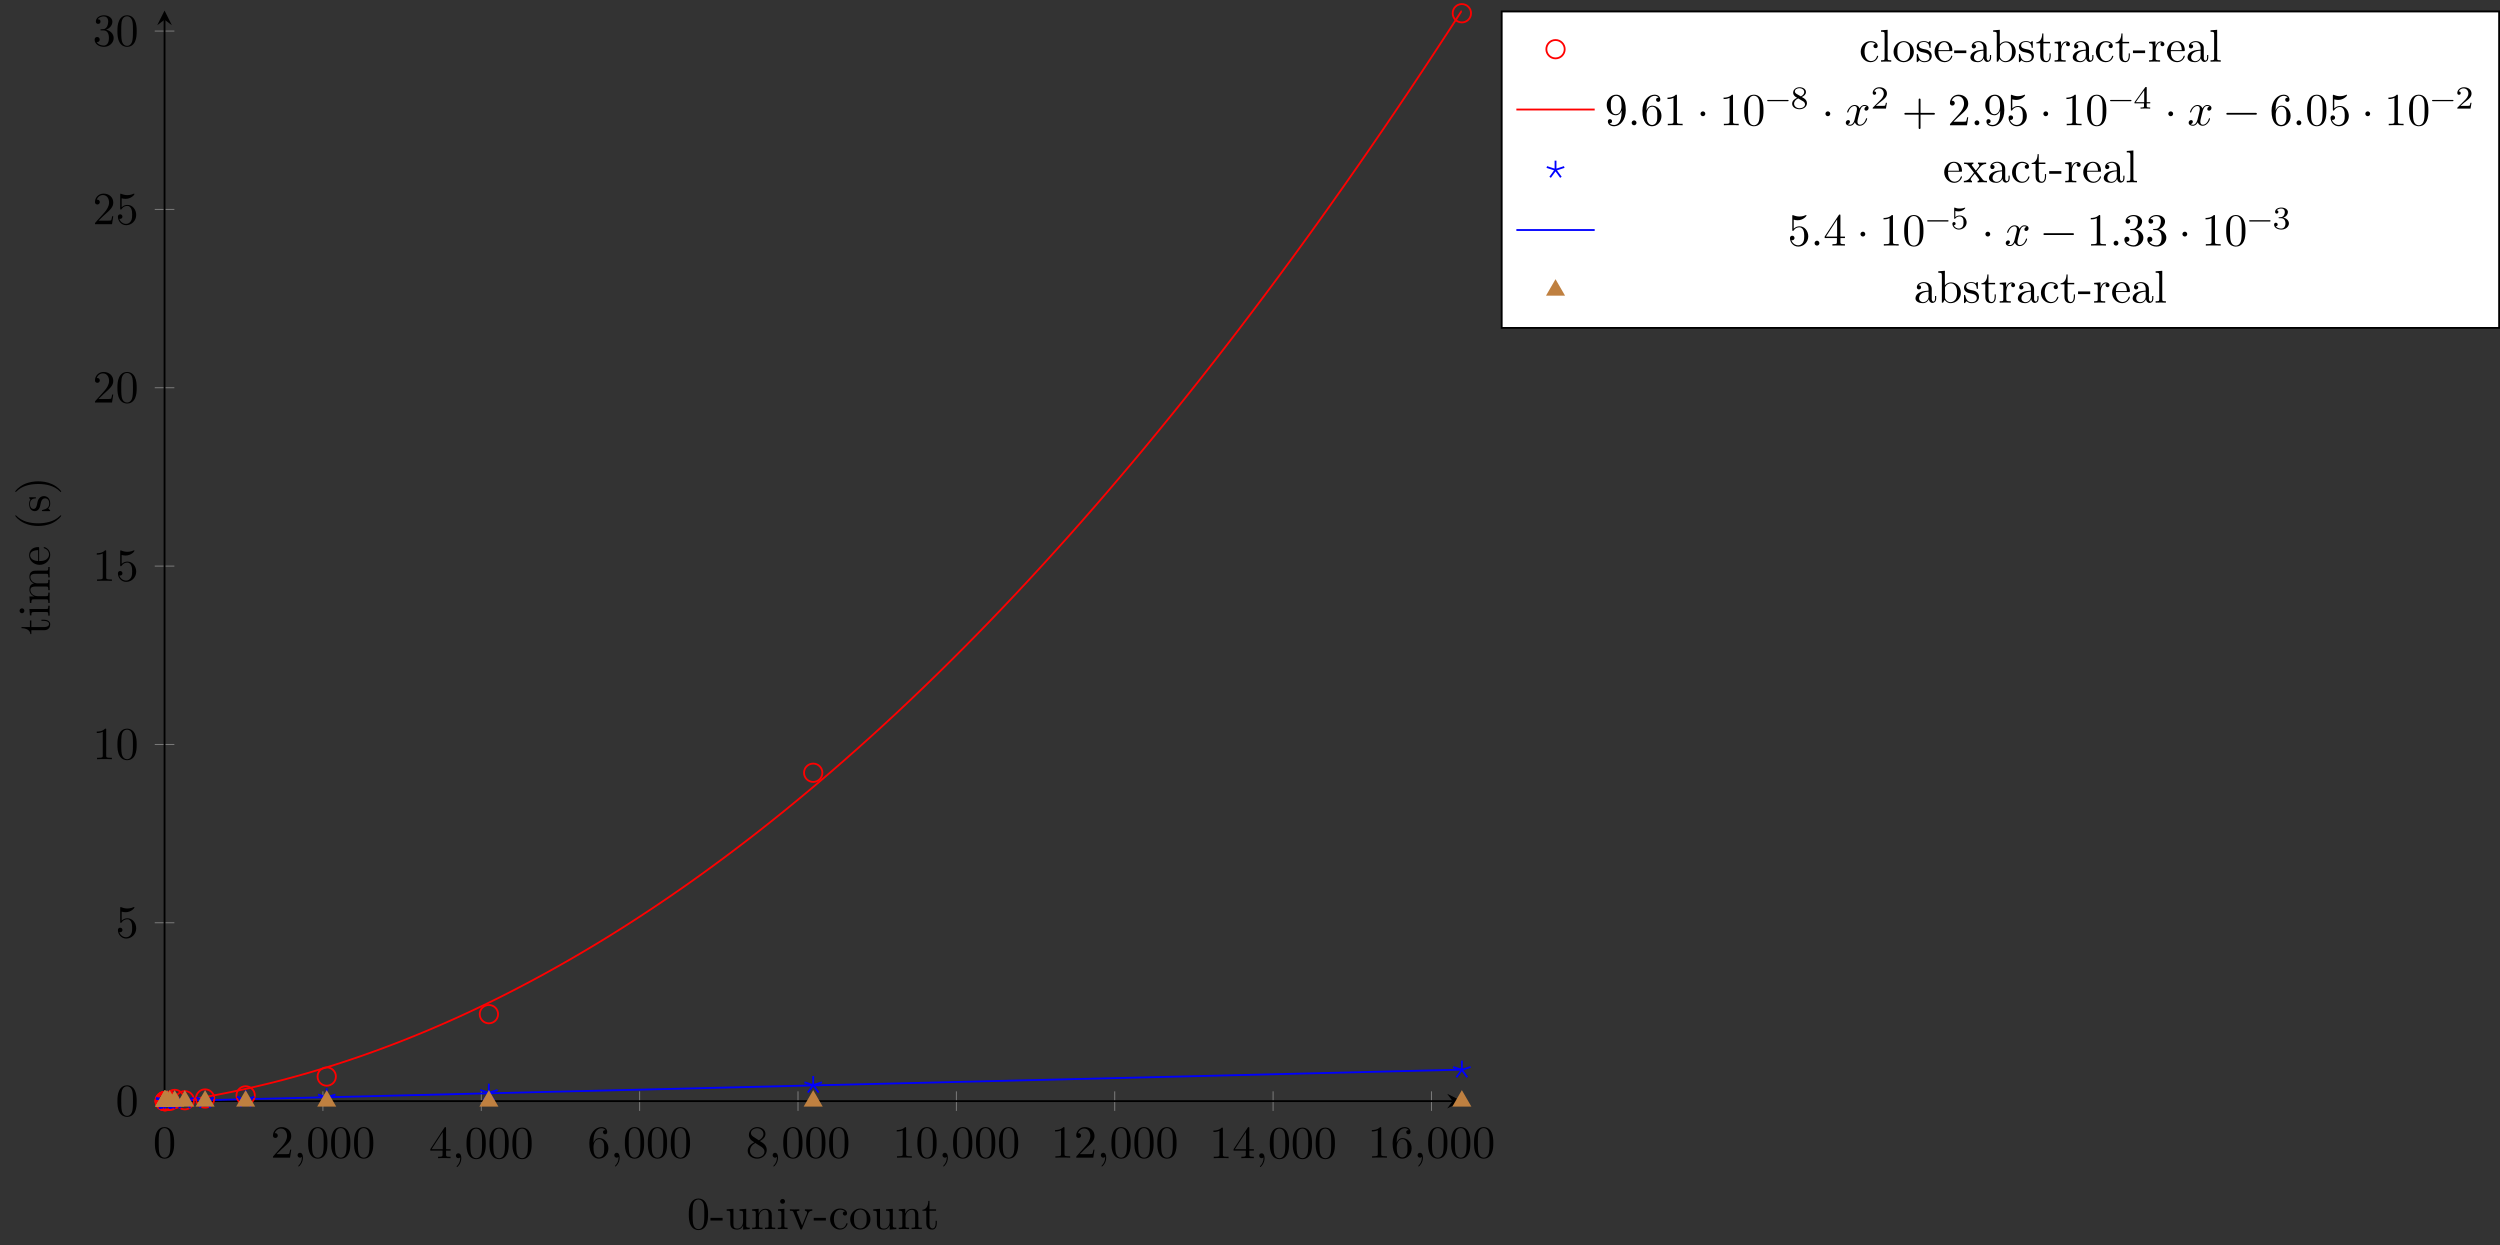 <?xml version="1.0" encoding="UTF-8"?>
<svg xmlns="http://www.w3.org/2000/svg" xmlns:xlink="http://www.w3.org/1999/xlink" width="542.849pt" height="270.426pt" viewBox="0 0 542.849 270.426" version="1.1">
<rect x="0" y="0" width="542.849" height="270.426" fill="#333333" stroke="none"/>
<defs>
<g>
<symbol overflow="visible" id="glyph0-0">
<path style="stroke:none;" d=""/>
</symbol>
<symbol overflow="visible" id="glyph0-1">
<path style="stroke:none;" d="M 4.578 -3.188 C 4.578 -3.984 4.531 -4.781 4.188 -5.516 C 3.734 -6.484 2.906 -6.641 2.5 -6.641 C 1.891 -6.641 1.172 -6.375 0.75 -5.453 C 0.438 -4.766 0.391 -3.984 0.391 -3.188 C 0.391 -2.438 0.422 -1.547 0.844 -0.781 C 1.266 0.016 2 0.219 2.484 0.219 C 3.016 0.219 3.781 0.016 4.219 -0.938 C 4.531 -1.625 4.578 -2.406 4.578 -3.188 Z M 3.766 -3.312 C 3.766 -2.562 3.766 -1.891 3.656 -1.25 C 3.5 -0.297 2.938 0 2.484 0 C 2.094 0 1.5 -0.25 1.328 -1.203 C 1.219 -1.797 1.219 -2.719 1.219 -3.312 C 1.219 -3.953 1.219 -4.609 1.297 -5.141 C 1.484 -6.328 2.234 -6.422 2.484 -6.422 C 2.812 -6.422 3.469 -6.234 3.656 -5.25 C 3.766 -4.688 3.766 -3.938 3.766 -3.312 Z M 3.766 -3.312 "/>
</symbol>
<symbol overflow="visible" id="glyph0-2">
<path style="stroke:none;" d="M 4.469 -1.734 L 4.234 -1.734 C 4.172 -1.438 4.109 -1 4 -0.844 C 3.938 -0.766 3.281 -0.766 3.062 -0.766 L 1.266 -0.766 L 2.328 -1.797 C 3.875 -3.172 4.469 -3.703 4.469 -4.703 C 4.469 -5.844 3.578 -6.641 2.359 -6.641 C 1.234 -6.641 0.5 -5.719 0.5 -4.828 C 0.5 -4.281 1 -4.281 1.031 -4.281 C 1.203 -4.281 1.547 -4.391 1.547 -4.812 C 1.547 -5.062 1.359 -5.328 1.016 -5.328 C 0.938 -5.328 0.922 -5.328 0.891 -5.312 C 1.109 -5.969 1.656 -6.328 2.234 -6.328 C 3.141 -6.328 3.562 -5.516 3.562 -4.703 C 3.562 -3.906 3.078 -3.125 2.516 -2.5 L 0.609 -0.375 C 0.5 -0.266 0.5 -0.234 0.5 0 L 4.203 0 Z M 4.469 -1.734 "/>
</symbol>
<symbol overflow="visible" id="glyph0-3">
<path style="stroke:none;" d="M 2.031 -0.016 C 2.031 -0.672 1.781 -1.062 1.391 -1.062 C 1.062 -1.062 0.859 -0.812 0.859 -0.531 C 0.859 -0.266 1.062 0 1.391 0 C 1.5 0 1.641 -0.047 1.734 -0.125 C 1.766 -0.156 1.781 -0.156 1.781 -0.156 C 1.781 -0.156 1.797 -0.156 1.797 -0.016 C 1.797 0.734 1.453 1.328 1.125 1.656 C 1.016 1.766 1.016 1.781 1.016 1.812 C 1.016 1.891 1.062 1.922 1.109 1.922 C 1.219 1.922 2.031 1.156 2.031 -0.016 Z M 2.031 -0.016 "/>
</symbol>
<symbol overflow="visible" id="glyph0-4">
<path style="stroke:none;" d="M 4.688 -1.641 L 4.688 -1.953 L 3.703 -1.953 L 3.703 -6.484 C 3.703 -6.688 3.703 -6.75 3.531 -6.75 C 3.453 -6.75 3.422 -6.75 3.344 -6.625 L 0.281 -1.953 L 0.281 -1.641 L 2.938 -1.641 L 2.938 -0.781 C 2.938 -0.422 2.906 -0.312 2.172 -0.312 L 1.969 -0.312 L 1.969 0 C 2.375 -0.031 2.891 -0.031 3.312 -0.031 C 3.734 -0.031 4.25 -0.031 4.672 0 L 4.672 -0.312 L 4.453 -0.312 C 3.719 -0.312 3.703 -0.422 3.703 -0.781 L 3.703 -1.641 Z M 2.984 -1.953 L 0.562 -1.953 L 2.984 -5.672 Z M 2.984 -1.953 "/>
</symbol>
<symbol overflow="visible" id="glyph0-5">
<path style="stroke:none;" d="M 4.562 -2.031 C 4.562 -3.297 3.672 -4.25 2.562 -4.25 C 1.891 -4.25 1.516 -3.75 1.312 -3.266 L 1.312 -3.516 C 1.312 -6.031 2.547 -6.391 3.062 -6.391 C 3.297 -6.391 3.719 -6.328 3.938 -5.984 C 3.781 -5.984 3.391 -5.984 3.391 -5.547 C 3.391 -5.234 3.625 -5.078 3.844 -5.078 C 4 -5.078 4.312 -5.172 4.312 -5.562 C 4.312 -6.156 3.875 -6.641 3.047 -6.641 C 1.766 -6.641 0.422 -5.359 0.422 -3.156 C 0.422 -0.484 1.578 0.219 2.5 0.219 C 3.609 0.219 4.562 -0.719 4.562 -2.031 Z M 3.656 -2.047 C 3.656 -1.562 3.656 -1.062 3.484 -0.703 C 3.188 -0.109 2.734 -0.062 2.5 -0.062 C 1.875 -0.062 1.578 -0.656 1.516 -0.812 C 1.328 -1.281 1.328 -2.078 1.328 -2.25 C 1.328 -3.031 1.656 -4.031 2.547 -4.031 C 2.719 -4.031 3.172 -4.031 3.484 -3.406 C 3.656 -3.047 3.656 -2.531 3.656 -2.047 Z M 3.656 -2.047 "/>
</symbol>
<symbol overflow="visible" id="glyph0-6">
<path style="stroke:none;" d="M 4.562 -1.672 C 4.562 -2.031 4.453 -2.484 4.062 -2.906 C 3.875 -3.109 3.719 -3.203 3.078 -3.609 C 3.797 -3.984 4.281 -4.5 4.281 -5.156 C 4.281 -6.078 3.406 -6.641 2.5 -6.641 C 1.5 -6.641 0.688 -5.906 0.688 -4.969 C 0.688 -4.797 0.703 -4.344 1.125 -3.875 C 1.234 -3.766 1.609 -3.516 1.859 -3.344 C 1.281 -3.047 0.422 -2.5 0.422 -1.5 C 0.422 -0.453 1.438 0.219 2.484 0.219 C 3.609 0.219 4.562 -0.609 4.562 -1.672 Z M 3.844 -5.156 C 3.844 -4.578 3.453 -4.109 2.859 -3.766 L 1.625 -4.562 C 1.172 -4.859 1.125 -5.188 1.125 -5.359 C 1.125 -5.969 1.781 -6.391 2.484 -6.391 C 3.203 -6.391 3.844 -5.875 3.844 -5.156 Z M 4.062 -1.312 C 4.062 -0.578 3.312 -0.062 2.5 -0.062 C 1.641 -0.062 0.922 -0.672 0.922 -1.5 C 0.922 -2.078 1.234 -2.719 2.078 -3.188 L 3.312 -2.406 C 3.594 -2.219 4.062 -1.922 4.062 -1.312 Z M 4.062 -1.312 "/>
</symbol>
<symbol overflow="visible" id="glyph0-7">
<path style="stroke:none;" d="M 4.172 0 L 4.172 -0.312 L 3.859 -0.312 C 2.953 -0.312 2.938 -0.422 2.938 -0.781 L 2.938 -6.375 C 2.938 -6.625 2.938 -6.641 2.703 -6.641 C 2.078 -6 1.203 -6 0.891 -6 L 0.891 -5.688 C 1.094 -5.688 1.672 -5.688 2.188 -5.953 L 2.188 -0.781 C 2.188 -0.422 2.156 -0.312 1.266 -0.312 L 0.953 -0.312 L 0.953 0 C 1.297 -0.031 2.156 -0.031 2.562 -0.031 C 2.953 -0.031 3.828 -0.031 4.172 0 Z M 4.172 0 "/>
</symbol>
<symbol overflow="visible" id="glyph0-8">
<path style="stroke:none;" d="M 4.469 -2 C 4.469 -3.188 3.656 -4.188 2.578 -4.188 C 2.109 -4.188 1.672 -4.031 1.312 -3.672 L 1.312 -5.625 C 1.516 -5.562 1.844 -5.5 2.156 -5.5 C 3.391 -5.5 4.094 -6.406 4.094 -6.531 C 4.094 -6.594 4.062 -6.641 3.984 -6.641 C 3.984 -6.641 3.953 -6.641 3.906 -6.609 C 3.703 -6.516 3.219 -6.312 2.547 -6.312 C 2.156 -6.312 1.688 -6.391 1.219 -6.594 C 1.141 -6.625 1.109 -6.625 1.109 -6.625 C 1 -6.625 1 -6.547 1 -6.391 L 1 -3.438 C 1 -3.266 1 -3.188 1.141 -3.188 C 1.219 -3.188 1.234 -3.203 1.281 -3.266 C 1.391 -3.422 1.75 -3.969 2.562 -3.969 C 3.078 -3.969 3.328 -3.516 3.406 -3.328 C 3.562 -2.953 3.594 -2.578 3.594 -2.078 C 3.594 -1.719 3.594 -1.125 3.344 -0.703 C 3.109 -0.312 2.734 -0.062 2.281 -0.062 C 1.562 -0.062 0.984 -0.594 0.812 -1.172 C 0.844 -1.172 0.875 -1.156 0.984 -1.156 C 1.312 -1.156 1.484 -1.406 1.484 -1.641 C 1.484 -1.891 1.312 -2.141 0.984 -2.141 C 0.844 -2.141 0.5 -2.062 0.5 -1.609 C 0.5 -0.75 1.188 0.219 2.297 0.219 C 3.453 0.219 4.469 -0.734 4.469 -2 Z M 4.469 -2 "/>
</symbol>
<symbol overflow="visible" id="glyph0-9">
<path style="stroke:none;" d="M 4.562 -1.703 C 4.562 -2.516 3.922 -3.297 2.891 -3.516 C 3.703 -3.781 4.281 -4.469 4.281 -5.266 C 4.281 -6.078 3.406 -6.641 2.453 -6.641 C 1.453 -6.641 0.688 -6.047 0.688 -5.281 C 0.688 -4.953 0.906 -4.766 1.203 -4.766 C 1.5 -4.766 1.703 -4.984 1.703 -5.281 C 1.703 -5.766 1.234 -5.766 1.094 -5.766 C 1.391 -6.266 2.047 -6.391 2.406 -6.391 C 2.828 -6.391 3.375 -6.172 3.375 -5.281 C 3.375 -5.156 3.344 -4.578 3.094 -4.141 C 2.797 -3.656 2.453 -3.625 2.203 -3.625 C 2.125 -3.609 1.891 -3.594 1.812 -3.594 C 1.734 -3.578 1.672 -3.562 1.672 -3.469 C 1.672 -3.359 1.734 -3.359 1.906 -3.359 L 2.344 -3.359 C 3.156 -3.359 3.531 -2.688 3.531 -1.703 C 3.531 -0.344 2.844 -0.062 2.406 -0.062 C 1.969 -0.062 1.219 -0.234 0.875 -0.812 C 1.219 -0.766 1.531 -0.984 1.531 -1.359 C 1.531 -1.719 1.266 -1.922 0.984 -1.922 C 0.734 -1.922 0.422 -1.781 0.422 -1.344 C 0.422 -0.438 1.344 0.219 2.438 0.219 C 3.656 0.219 4.562 -0.688 4.562 -1.703 Z M 4.562 -1.703 "/>
</symbol>
<symbol overflow="visible" id="glyph0-10">
<path style="stroke:none;" d="M 4.562 -3.281 C 4.562 -5.969 3.406 -6.641 2.516 -6.641 C 1.969 -6.641 1.484 -6.453 1.062 -6.016 C 0.641 -5.562 0.422 -5.141 0.422 -4.391 C 0.422 -3.156 1.297 -2.172 2.406 -2.172 C 3.016 -2.172 3.422 -2.594 3.656 -3.172 L 3.656 -2.844 C 3.656 -0.516 2.625 -0.062 2.047 -0.062 C 1.875 -0.062 1.328 -0.078 1.062 -0.422 C 1.5 -0.422 1.578 -0.703 1.578 -0.875 C 1.578 -1.188 1.344 -1.328 1.125 -1.328 C 0.969 -1.328 0.672 -1.25 0.672 -0.859 C 0.672 -0.188 1.203 0.219 2.047 0.219 C 3.344 0.219 4.562 -1.141 4.562 -3.281 Z M 3.641 -4.203 C 3.641 -3.375 3.297 -2.406 2.422 -2.406 C 2.266 -2.406 1.797 -2.406 1.5 -3.031 C 1.312 -3.406 1.312 -3.891 1.312 -4.391 C 1.312 -4.922 1.312 -5.391 1.531 -5.766 C 1.797 -6.266 2.172 -6.391 2.516 -6.391 C 2.984 -6.391 3.312 -6.047 3.484 -5.609 C 3.594 -5.281 3.641 -4.656 3.641 -4.203 Z M 3.641 -4.203 "/>
</symbol>
<symbol overflow="visible" id="glyph0-11">
<path style="stroke:none;" d="M 1.906 -0.531 C 1.906 -0.812 1.672 -1.062 1.391 -1.062 C 1.094 -1.062 0.859 -0.812 0.859 -0.531 C 0.859 -0.234 1.094 0 1.391 0 C 1.672 0 1.906 -0.234 1.906 -0.531 Z M 1.906 -0.531 "/>
</symbol>
<symbol overflow="visible" id="glyph0-12">
<path style="stroke:none;" d="M 1.906 -2.5 C 1.906 -2.781 1.672 -3.016 1.391 -3.016 C 1.094 -3.016 0.859 -2.781 0.859 -2.5 C 0.859 -2.203 1.094 -1.969 1.391 -1.969 C 1.672 -1.969 1.906 -2.203 1.906 -2.5 Z M 1.906 -2.5 "/>
</symbol>
<symbol overflow="visible" id="glyph0-13">
<path style="stroke:none;" d="M 5.25 -3.75 C 5.25 -4.266 4.672 -4.406 4.328 -4.406 C 3.75 -4.406 3.406 -3.875 3.281 -3.656 C 3.031 -4.312 2.5 -4.406 2.203 -4.406 C 1.172 -4.406 0.594 -3.125 0.594 -2.875 C 0.594 -2.766 0.719 -2.766 0.719 -2.766 C 0.797 -2.766 0.828 -2.797 0.844 -2.875 C 1.188 -3.938 1.844 -4.188 2.188 -4.188 C 2.375 -4.188 2.719 -4.094 2.719 -3.516 C 2.719 -3.203 2.547 -2.547 2.188 -1.141 C 2.031 -0.531 1.672 -0.109 1.234 -0.109 C 1.172 -0.109 0.953 -0.109 0.734 -0.234 C 0.984 -0.297 1.203 -0.5 1.203 -0.781 C 1.203 -1.047 0.984 -1.125 0.844 -1.125 C 0.531 -1.125 0.297 -0.875 0.297 -0.547 C 0.297 -0.094 0.781 0.109 1.219 0.109 C 1.891 0.109 2.25 -0.594 2.266 -0.641 C 2.391 -0.281 2.75 0.109 3.344 0.109 C 4.375 0.109 4.938 -1.172 4.938 -1.422 C 4.938 -1.531 4.859 -1.531 4.828 -1.531 C 4.734 -1.531 4.719 -1.484 4.688 -1.422 C 4.359 -0.344 3.688 -0.109 3.375 -0.109 C 2.984 -0.109 2.828 -0.422 2.828 -0.766 C 2.828 -0.984 2.875 -1.203 2.984 -1.641 L 3.328 -3.016 C 3.391 -3.266 3.625 -4.188 4.312 -4.188 C 4.359 -4.188 4.609 -4.188 4.812 -4.062 C 4.531 -4 4.344 -3.766 4.344 -3.516 C 4.344 -3.359 4.453 -3.172 4.719 -3.172 C 4.938 -3.172 5.25 -3.344 5.25 -3.75 Z M 5.25 -3.75 "/>
</symbol>
<symbol overflow="visible" id="glyph0-14">
<path style="stroke:none;" d="M 7.203 -2.5 C 7.203 -2.609 7.109 -2.688 7 -2.688 L 4.078 -2.688 L 4.078 -5.609 C 4.078 -5.719 3.984 -5.812 3.875 -5.812 C 3.766 -5.812 3.672 -5.719 3.672 -5.609 L 3.672 -2.688 L 0.75 -2.688 C 0.641 -2.688 0.562 -2.609 0.562 -2.5 C 0.562 -2.375 0.641 -2.297 0.75 -2.297 L 3.672 -2.297 L 3.672 0.625 C 3.672 0.734 3.766 0.828 3.875 0.828 C 3.984 0.828 4.078 0.734 4.078 0.625 L 4.078 -2.297 L 7 -2.297 C 7.109 -2.297 7.203 -2.375 7.203 -2.5 Z M 7.203 -2.5 "/>
</symbol>
<symbol overflow="visible" id="glyph0-15">
<path style="stroke:none;" d="M 7.203 -2.5 C 7.203 -2.609 7.109 -2.688 7 -2.688 L 0.75 -2.688 C 0.641 -2.688 0.562 -2.609 0.562 -2.5 C 0.562 -2.375 0.641 -2.297 0.75 -2.297 L 7 -2.297 C 7.109 -2.297 7.203 -2.375 7.203 -2.5 Z M 7.203 -2.5 "/>
</symbol>
<symbol overflow="visible" id="glyph1-0">
<path style="stroke:none;" d=""/>
</symbol>
<symbol overflow="visible" id="glyph1-1">
<path style="stroke:none;" d="M 4.578 -3.188 C 4.578 -3.984 4.531 -4.781 4.188 -5.516 C 3.734 -6.484 2.906 -6.641 2.5 -6.641 C 1.891 -6.641 1.172 -6.375 0.75 -5.453 C 0.438 -4.766 0.391 -3.984 0.391 -3.188 C 0.391 -2.438 0.422 -1.547 0.844 -0.781 C 1.266 0.016 2 0.219 2.484 0.219 C 3.016 0.219 3.781 0.016 4.219 -0.938 C 4.531 -1.625 4.578 -2.406 4.578 -3.188 Z M 3.766 -3.312 C 3.766 -2.562 3.766 -1.891 3.656 -1.25 C 3.5 -0.297 2.938 0 2.484 0 C 2.094 0 1.5 -0.25 1.328 -1.203 C 1.219 -1.797 1.219 -2.719 1.219 -3.312 C 1.219 -3.953 1.219 -4.609 1.297 -5.141 C 1.484 -6.328 2.234 -6.422 2.484 -6.422 C 2.812 -6.422 3.469 -6.234 3.656 -5.25 C 3.766 -4.688 3.766 -3.938 3.766 -3.312 Z M 3.766 -3.312 "/>
</symbol>
<symbol overflow="visible" id="glyph1-2">
<path style="stroke:none;" d="M 2.75 -1.859 L 2.75 -2.438 L 0.109 -2.438 L 0.109 -1.859 Z M 2.75 -1.859 "/>
</symbol>
<symbol overflow="visible" id="glyph1-3">
<path style="stroke:none;" d="M 5.328 0 L 5.328 -0.312 C 4.641 -0.312 4.562 -0.375 4.562 -0.875 L 4.562 -4.406 L 3.094 -4.297 L 3.094 -3.984 C 3.781 -3.984 3.875 -3.922 3.875 -3.422 L 3.875 -1.656 C 3.875 -0.781 3.391 -0.109 2.656 -0.109 C 1.828 -0.109 1.781 -0.578 1.781 -1.094 L 1.781 -4.406 L 0.312 -4.297 L 0.312 -3.984 C 1.094 -3.984 1.094 -3.953 1.094 -3.078 L 1.094 -1.578 C 1.094 -0.797 1.094 0.109 2.609 0.109 C 3.172 0.109 3.609 -0.172 3.891 -0.781 L 3.891 0.109 Z M 5.328 0 "/>
</symbol>
<symbol overflow="visible" id="glyph1-4">
<path style="stroke:none;" d="M 5.328 0 L 5.328 -0.312 C 4.812 -0.312 4.562 -0.312 4.562 -0.609 L 4.562 -2.516 C 4.562 -3.375 4.562 -3.672 4.25 -4.031 C 4.109 -4.203 3.781 -4.406 3.203 -4.406 C 2.469 -4.406 2 -3.984 1.719 -3.359 L 1.719 -4.406 L 0.312 -4.297 L 0.312 -3.984 C 1.016 -3.984 1.094 -3.922 1.094 -3.422 L 1.094 -0.75 C 1.094 -0.312 0.984 -0.312 0.312 -0.312 L 0.312 0 L 1.453 -0.031 L 2.562 0 L 2.562 -0.312 C 1.891 -0.312 1.781 -0.312 1.781 -0.75 L 1.781 -2.594 C 1.781 -3.625 2.5 -4.188 3.125 -4.188 C 3.766 -4.188 3.875 -3.656 3.875 -3.078 L 3.875 -0.75 C 3.875 -0.312 3.766 -0.312 3.094 -0.312 L 3.094 0 L 4.219 -0.031 Z M 5.328 0 "/>
</symbol>
<symbol overflow="visible" id="glyph1-5">
<path style="stroke:none;" d="M 2.469 0 L 2.469 -0.312 C 1.797 -0.312 1.766 -0.359 1.766 -0.75 L 1.766 -4.406 L 0.375 -4.297 L 0.375 -3.984 C 1.016 -3.984 1.109 -3.922 1.109 -3.438 L 1.109 -0.75 C 1.109 -0.312 1 -0.312 0.328 -0.312 L 0.328 0 L 1.422 -0.031 C 1.781 -0.031 2.125 -0.016 2.469 0 Z M 1.906 -6.016 C 1.906 -6.297 1.688 -6.547 1.391 -6.547 C 1.047 -6.547 0.844 -6.266 0.844 -6.016 C 0.844 -5.75 1.078 -5.5 1.375 -5.5 C 1.719 -5.5 1.906 -5.766 1.906 -6.016 Z M 1.906 -6.016 "/>
</symbol>
<symbol overflow="visible" id="glyph1-6">
<path style="stroke:none;" d="M 5.062 -3.984 L 5.062 -4.297 C 4.828 -4.281 4.547 -4.266 4.312 -4.266 L 3.453 -4.297 L 3.453 -3.984 C 3.812 -3.984 3.922 -3.75 3.922 -3.562 C 3.922 -3.469 3.906 -3.422 3.875 -3.312 L 2.844 -0.781 L 1.734 -3.562 C 1.672 -3.688 1.672 -3.734 1.672 -3.734 C 1.672 -3.984 2.062 -3.984 2.25 -3.984 L 2.25 -4.297 L 1.156 -4.266 C 0.891 -4.266 0.484 -4.281 0.188 -4.297 L 0.188 -3.984 C 0.812 -3.984 0.859 -3.922 0.984 -3.625 L 2.422 -0.078 C 2.484 0.062 2.5 0.109 2.625 0.109 C 2.766 0.109 2.797 0.016 2.844 -0.078 L 4.141 -3.312 C 4.234 -3.547 4.406 -3.984 5.062 -3.984 Z M 5.062 -3.984 "/>
</symbol>
<symbol overflow="visible" id="glyph1-7">
<path style="stroke:none;" d="M 4.141 -1.188 C 4.141 -1.281 4.031 -1.281 4 -1.281 C 3.922 -1.281 3.891 -1.25 3.875 -1.188 C 3.594 -0.266 2.938 -0.141 2.578 -0.141 C 2.047 -0.141 1.172 -0.562 1.172 -2.172 C 1.172 -3.797 1.984 -4.219 2.516 -4.219 C 2.609 -4.219 3.234 -4.203 3.578 -3.844 C 3.172 -3.812 3.109 -3.516 3.109 -3.391 C 3.109 -3.125 3.297 -2.938 3.562 -2.938 C 3.828 -2.938 4.031 -3.094 4.031 -3.406 C 4.031 -4.078 3.266 -4.469 2.5 -4.469 C 1.25 -4.469 0.344 -3.391 0.344 -2.156 C 0.344 -0.875 1.328 0.109 2.484 0.109 C 3.812 0.109 4.141 -1.094 4.141 -1.188 Z M 4.141 -1.188 "/>
</symbol>
<symbol overflow="visible" id="glyph1-8">
<path style="stroke:none;" d="M 4.688 -2.141 C 4.688 -3.406 3.703 -4.469 2.5 -4.469 C 1.25 -4.469 0.281 -3.375 0.281 -2.141 C 0.281 -0.844 1.312 0.109 2.484 0.109 C 3.688 0.109 4.688 -0.875 4.688 -2.141 Z M 3.875 -2.219 C 3.875 -1.859 3.875 -1.312 3.656 -0.875 C 3.422 -0.422 2.984 -0.141 2.5 -0.141 C 2.062 -0.141 1.625 -0.344 1.359 -0.812 C 1.109 -1.25 1.109 -1.859 1.109 -2.219 C 1.109 -2.609 1.109 -3.141 1.344 -3.578 C 1.609 -4.031 2.078 -4.25 2.484 -4.25 C 2.922 -4.25 3.344 -4.031 3.609 -3.594 C 3.875 -3.172 3.875 -2.594 3.875 -2.219 Z M 3.875 -2.219 "/>
</symbol>
<symbol overflow="visible" id="glyph1-9">
<path style="stroke:none;" d="M 3.312 -1.234 L 3.312 -1.797 L 3.062 -1.797 L 3.062 -1.25 C 3.062 -0.516 2.766 -0.141 2.391 -0.141 C 1.719 -0.141 1.719 -1.047 1.719 -1.219 L 1.719 -3.984 L 3.156 -3.984 L 3.156 -4.297 L 1.719 -4.297 L 1.719 -6.125 L 1.469 -6.125 C 1.469 -5.312 1.172 -4.25 0.188 -4.203 L 0.188 -3.984 L 1.031 -3.984 L 1.031 -1.234 C 1.031 -0.016 1.969 0.109 2.328 0.109 C 3.031 0.109 3.312 -0.594 3.312 -1.234 Z M 3.312 -1.234 "/>
</symbol>
<symbol overflow="visible" id="glyph1-10">
<path style="stroke:none;" d="M 2.547 0 L 2.547 -0.312 C 1.875 -0.312 1.766 -0.312 1.766 -0.75 L 1.766 -6.922 L 0.328 -6.812 L 0.328 -6.5 C 1.031 -6.5 1.109 -6.438 1.109 -5.938 L 1.109 -0.75 C 1.109 -0.312 1 -0.312 0.328 -0.312 L 0.328 0 L 1.438 -0.031 Z M 2.547 0 "/>
</symbol>
<symbol overflow="visible" id="glyph1-11">
<path style="stroke:none;" d="M 3.594 -1.281 C 3.594 -1.797 3.297 -2.109 3.172 -2.219 C 2.844 -2.547 2.453 -2.625 2.031 -2.703 C 1.469 -2.812 0.812 -2.938 0.812 -3.516 C 0.812 -3.875 1.062 -4.281 1.922 -4.281 C 3.016 -4.281 3.078 -3.375 3.094 -3.078 C 3.094 -2.984 3.203 -2.984 3.203 -2.984 C 3.344 -2.984 3.344 -3.031 3.344 -3.219 L 3.344 -4.234 C 3.344 -4.391 3.344 -4.469 3.234 -4.469 C 3.188 -4.469 3.156 -4.469 3.031 -4.344 C 3 -4.312 2.906 -4.219 2.859 -4.188 C 2.484 -4.469 2.078 -4.469 1.922 -4.469 C 0.703 -4.469 0.328 -3.797 0.328 -3.234 C 0.328 -2.891 0.484 -2.609 0.75 -2.391 C 1.078 -2.141 1.359 -2.078 2.078 -1.938 C 2.297 -1.891 3.109 -1.734 3.109 -1.016 C 3.109 -0.516 2.766 -0.109 1.984 -0.109 C 1.141 -0.109 0.781 -0.672 0.594 -1.531 C 0.562 -1.656 0.562 -1.688 0.453 -1.688 C 0.328 -1.688 0.328 -1.625 0.328 -1.453 L 0.328 -0.125 C 0.328 0.047 0.328 0.109 0.438 0.109 C 0.484 0.109 0.5 0.094 0.688 -0.094 C 0.703 -0.109 0.703 -0.125 0.891 -0.312 C 1.328 0.094 1.781 0.109 1.984 0.109 C 3.125 0.109 3.594 -0.562 3.594 -1.281 Z M 3.594 -1.281 "/>
</symbol>
<symbol overflow="visible" id="glyph1-12">
<path style="stroke:none;" d="M 4.141 -1.188 C 4.141 -1.281 4.062 -1.312 4 -1.312 C 3.922 -1.312 3.891 -1.25 3.875 -1.172 C 3.531 -0.141 2.625 -0.141 2.531 -0.141 C 2.031 -0.141 1.641 -0.438 1.406 -0.812 C 1.109 -1.281 1.109 -1.938 1.109 -2.297 L 3.891 -2.297 C 4.109 -2.297 4.141 -2.297 4.141 -2.516 C 4.141 -3.5 3.594 -4.469 2.359 -4.469 C 1.203 -4.469 0.281 -3.438 0.281 -2.188 C 0.281 -0.859 1.328 0.109 2.469 0.109 C 3.688 0.109 4.141 -1 4.141 -1.188 Z M 3.484 -2.516 L 1.109 -2.516 C 1.172 -4 2.016 -4.25 2.359 -4.25 C 3.375 -4.25 3.484 -2.906 3.484 -2.516 Z M 3.484 -2.516 "/>
</symbol>
<symbol overflow="visible" id="glyph1-13">
<path style="stroke:none;" d="M 4.812 -0.891 L 4.812 -1.453 L 4.562 -1.453 L 4.562 -0.891 C 4.562 -0.312 4.312 -0.25 4.203 -0.25 C 3.875 -0.25 3.844 -0.703 3.844 -0.75 L 3.844 -2.734 C 3.844 -3.156 3.844 -3.547 3.484 -3.922 C 3.094 -4.312 2.594 -4.469 2.109 -4.469 C 1.297 -4.469 0.609 -4 0.609 -3.344 C 0.609 -3.047 0.812 -2.875 1.062 -2.875 C 1.344 -2.875 1.531 -3.078 1.531 -3.328 C 1.531 -3.453 1.469 -3.781 1.016 -3.781 C 1.281 -4.141 1.781 -4.25 2.094 -4.25 C 2.578 -4.25 3.156 -3.859 3.156 -2.969 L 3.156 -2.609 C 2.641 -2.578 1.938 -2.547 1.312 -2.25 C 0.562 -1.906 0.312 -1.391 0.312 -0.953 C 0.312 -0.141 1.281 0.109 1.906 0.109 C 2.578 0.109 3.031 -0.297 3.219 -0.75 C 3.266 -0.359 3.531 0.062 4 0.062 C 4.203 0.062 4.812 -0.078 4.812 -0.891 Z M 3.156 -1.391 C 3.156 -0.453 2.438 -0.109 1.984 -0.109 C 1.5 -0.109 1.094 -0.453 1.094 -0.953 C 1.094 -1.5 1.5 -2.328 3.156 -2.391 Z M 3.156 -1.391 "/>
</symbol>
<symbol overflow="visible" id="glyph1-14">
<path style="stroke:none;" d="M 5.188 -2.156 C 5.188 -3.422 4.219 -4.406 3.078 -4.406 C 2.297 -4.406 1.875 -3.938 1.719 -3.766 L 1.719 -6.922 L 0.281 -6.812 L 0.281 -6.5 C 0.984 -6.5 1.062 -6.438 1.062 -5.938 L 1.062 0 L 1.312 0 L 1.672 -0.625 C 1.812 -0.391 2.234 0.109 2.969 0.109 C 4.156 0.109 5.188 -0.875 5.188 -2.156 Z M 4.359 -2.156 C 4.359 -1.797 4.344 -1.203 4.062 -0.75 C 3.844 -0.438 3.469 -0.109 2.938 -0.109 C 2.484 -0.109 2.125 -0.344 1.891 -0.719 C 1.75 -0.922 1.75 -0.953 1.75 -1.141 L 1.75 -3.188 C 1.75 -3.375 1.75 -3.391 1.859 -3.547 C 2.25 -4.109 2.797 -4.188 3.031 -4.188 C 3.484 -4.188 3.844 -3.922 4.078 -3.547 C 4.344 -3.141 4.359 -2.578 4.359 -2.156 Z M 4.359 -2.156 "/>
</symbol>
<symbol overflow="visible" id="glyph1-15">
<path style="stroke:none;" d="M 3.625 -3.797 C 3.625 -4.109 3.312 -4.406 2.891 -4.406 C 2.156 -4.406 1.797 -3.734 1.672 -3.312 L 1.672 -4.406 L 0.281 -4.297 L 0.281 -3.984 C 0.984 -3.984 1.062 -3.922 1.062 -3.422 L 1.062 -0.75 C 1.062 -0.312 0.953 -0.312 0.281 -0.312 L 0.281 0 L 1.422 -0.031 C 1.812 -0.031 2.281 -0.031 2.688 0 L 2.688 -0.312 L 2.469 -0.312 C 1.734 -0.312 1.719 -0.422 1.719 -0.781 L 1.719 -2.312 C 1.719 -3.297 2.141 -4.188 2.891 -4.188 C 2.953 -4.188 2.984 -4.188 3 -4.172 C 2.969 -4.172 2.766 -4.047 2.766 -3.781 C 2.766 -3.516 2.984 -3.359 3.203 -3.359 C 3.375 -3.359 3.625 -3.484 3.625 -3.797 Z M 3.625 -3.797 "/>
</symbol>
<symbol overflow="visible" id="glyph1-16">
<path style="stroke:none;" d="M 5.141 0 L 5.141 -0.312 C 4.609 -0.312 4.422 -0.328 4.203 -0.625 L 2.859 -2.344 C 3.156 -2.719 3.531 -3.203 3.781 -3.469 C 4.094 -3.828 4.5 -3.984 4.969 -3.984 L 4.969 -4.297 C 4.703 -4.281 4.406 -4.266 4.141 -4.266 C 3.844 -4.266 3.312 -4.281 3.188 -4.297 L 3.188 -3.984 C 3.406 -3.969 3.484 -3.844 3.484 -3.672 C 3.484 -3.516 3.375 -3.391 3.328 -3.328 L 2.719 -2.547 L 1.938 -3.562 C 1.844 -3.656 1.844 -3.672 1.844 -3.734 C 1.844 -3.891 2 -3.984 2.188 -3.984 L 2.188 -4.297 L 1.109 -4.266 C 0.906 -4.266 0.438 -4.281 0.172 -4.297 L 0.172 -3.984 C 0.875 -3.984 0.875 -3.984 1.344 -3.375 L 2.328 -2.094 C 1.859 -1.5 1.859 -1.469 1.391 -0.906 C 0.922 -0.328 0.328 -0.312 0.125 -0.312 L 0.125 0 C 0.375 -0.016 0.688 -0.031 0.953 -0.031 L 1.891 0 L 1.891 -0.312 C 1.672 -0.344 1.609 -0.469 1.609 -0.625 C 1.609 -0.844 1.891 -1.172 2.5 -1.891 L 3.266 -0.891 C 3.344 -0.781 3.469 -0.625 3.469 -0.562 C 3.469 -0.469 3.375 -0.312 3.109 -0.312 L 3.109 0 L 4.188 -0.031 C 4.453 -0.031 4.844 -0.016 5.141 0 Z M 5.141 0 "/>
</symbol>
<symbol overflow="visible" id="glyph2-0">
<path style="stroke:none;" d=""/>
</symbol>
<symbol overflow="visible" id="glyph2-1">
<path style="stroke:none;" d="M -1.234 -3.312 L -1.797 -3.312 L -1.797 -3.062 L -1.25 -3.062 C -0.516 -3.062 -0.141 -2.766 -0.141 -2.391 C -0.141 -1.719 -1.047 -1.719 -1.219 -1.719 L -3.984 -1.719 L -3.984 -3.156 L -4.297 -3.156 L -4.297 -1.719 L -6.125 -1.719 L -6.125 -1.469 C -5.312 -1.469 -4.25 -1.172 -4.203 -0.188 L -3.984 -0.188 L -3.984 -1.031 L -1.234 -1.031 C -0.016 -1.031 0.109 -1.969 0.109 -2.328 C 0.109 -3.031 -0.594 -3.312 -1.234 -3.312 Z M -1.234 -3.312 "/>
</symbol>
<symbol overflow="visible" id="glyph2-2">
<path style="stroke:none;" d="M 0 -2.469 L -0.312 -2.469 C -0.312 -1.797 -0.359 -1.766 -0.75 -1.766 L -4.406 -1.766 L -4.297 -0.375 L -3.984 -0.375 C -3.984 -1.016 -3.922 -1.109 -3.438 -1.109 L -0.75 -1.109 C -0.312 -1.109 -0.312 -1 -0.312 -0.328 L 0 -0.328 L -0.031 -1.422 C -0.031 -1.781 -0.016 -2.125 0 -2.469 Z M -6.016 -1.906 C -6.297 -1.906 -6.547 -1.688 -6.547 -1.391 C -6.547 -1.047 -6.266 -0.844 -6.016 -0.844 C -5.75 -0.844 -5.5 -1.078 -5.5 -1.375 C -5.5 -1.719 -5.766 -1.906 -6.016 -1.906 Z M -6.016 -1.906 "/>
</symbol>
<symbol overflow="visible" id="glyph2-3">
<path style="stroke:none;" d="M 0 -8.109 L -0.312 -8.109 C -0.312 -7.594 -0.312 -7.344 -0.609 -7.328 L -2.516 -7.328 C -3.375 -7.328 -3.672 -7.328 -4.031 -7.016 C -4.203 -6.875 -4.406 -6.547 -4.406 -5.969 C -4.406 -5.141 -3.812 -4.688 -3.422 -4.531 C -4.297 -4.391 -4.406 -3.656 -4.406 -3.203 C -4.406 -2.469 -3.984 -2 -3.359 -1.719 L -4.406 -1.719 L -4.297 -0.312 L -3.984 -0.312 C -3.984 -1.016 -3.922 -1.094 -3.422 -1.094 L -0.75 -1.094 C -0.312 -1.094 -0.312 -0.984 -0.312 -0.312 L 0 -0.312 L -0.031 -1.453 L 0 -2.562 L -0.312 -2.562 C -0.312 -1.891 -0.312 -1.781 -0.75 -1.781 L -2.594 -1.781 C -3.625 -1.781 -4.188 -2.5 -4.188 -3.125 C -4.188 -3.766 -3.656 -3.875 -3.078 -3.875 L -0.75 -3.875 C -0.312 -3.875 -0.312 -3.766 -0.312 -3.094 L 0 -3.094 L -0.031 -4.219 L 0 -5.328 L -0.312 -5.328 C -0.312 -4.672 -0.312 -4.562 -0.75 -4.562 L -2.594 -4.562 C -3.625 -4.562 -4.188 -5.266 -4.188 -5.906 C -4.188 -6.531 -3.656 -6.641 -3.078 -6.641 L -0.75 -6.641 C -0.312 -6.641 -0.312 -6.531 -0.312 -5.859 L 0 -5.859 L -0.031 -6.984 Z M 0 -8.109 "/>
</symbol>
<symbol overflow="visible" id="glyph2-4">
<path style="stroke:none;" d="M -1.188 -4.141 C -1.281 -4.141 -1.312 -4.062 -1.312 -4 C -1.312 -3.922 -1.25 -3.891 -1.172 -3.875 C -0.141 -3.531 -0.141 -2.625 -0.141 -2.531 C -0.141 -2.031 -0.438 -1.641 -0.812 -1.406 C -1.281 -1.109 -1.938 -1.109 -2.297 -1.109 L -2.297 -3.891 C -2.297 -4.109 -2.297 -4.141 -2.516 -4.141 C -3.5 -4.141 -4.469 -3.594 -4.469 -2.359 C -4.469 -1.203 -3.438 -0.281 -2.188 -0.281 C -0.859 -0.281 0.109 -1.328 0.109 -2.469 C 0.109 -3.688 -1 -4.141 -1.188 -4.141 Z M -2.516 -3.484 L -2.516 -1.109 C -4 -1.172 -4.25 -2.016 -4.25 -2.359 C -4.25 -3.375 -2.906 -3.484 -2.516 -3.484 Z M -2.516 -3.484 "/>
</symbol>
<symbol overflow="visible" id="glyph2-5">
<path style="stroke:none;" d="M 2.391 -3.297 C 2.359 -3.297 2.344 -3.297 2.172 -3.125 C 0.922 -1.891 -0.969 -1.562 -2.5 -1.562 C -4.234 -1.562 -5.969 -1.938 -7.203 -3.172 C -7.328 -3.297 -7.344 -3.297 -7.375 -3.297 C -7.453 -3.297 -7.484 -3.266 -7.484 -3.203 C -7.484 -3.094 -6.797 -2.203 -5.531 -1.609 C -4.438 -1.109 -3.328 -0.984 -2.5 -0.984 C -1.719 -0.984 -0.516 -1.094 0.625 -1.641 C 1.844 -2.25 2.5 -3.094 2.5 -3.203 C 2.5 -3.266 2.469 -3.297 2.391 -3.297 Z M 2.391 -3.297 "/>
</symbol>
<symbol overflow="visible" id="glyph2-6">
<path style="stroke:none;" d="M -1.281 -3.594 C -1.797 -3.594 -2.109 -3.297 -2.219 -3.172 C -2.547 -2.844 -2.625 -2.453 -2.703 -2.031 C -2.812 -1.469 -2.938 -0.812 -3.516 -0.812 C -3.875 -0.812 -4.281 -1.062 -4.281 -1.922 C -4.281 -3.016 -3.375 -3.078 -3.078 -3.094 C -2.984 -3.094 -2.984 -3.203 -2.984 -3.203 C -2.984 -3.344 -3.031 -3.344 -3.219 -3.344 L -4.234 -3.344 C -4.391 -3.344 -4.469 -3.344 -4.469 -3.234 C -4.469 -3.188 -4.469 -3.156 -4.344 -3.031 C -4.312 -3 -4.219 -2.906 -4.188 -2.859 C -4.469 -2.484 -4.469 -2.078 -4.469 -1.922 C -4.469 -0.703 -3.797 -0.328 -3.234 -0.328 C -2.891 -0.328 -2.609 -0.484 -2.391 -0.75 C -2.141 -1.078 -2.078 -1.359 -1.938 -2.078 C -1.891 -2.297 -1.734 -3.109 -1.016 -3.109 C -0.516 -3.109 -0.109 -2.766 -0.109 -1.984 C -0.109 -1.141 -0.672 -0.781 -1.531 -0.594 C -1.656 -0.562 -1.688 -0.562 -1.688 -0.453 C -1.688 -0.328 -1.625 -0.328 -1.453 -0.328 L -0.125 -0.328 C 0.047 -0.328 0.109 -0.328 0.109 -0.438 C 0.109 -0.484 0.094 -0.5 -0.094 -0.688 C -0.109 -0.703 -0.125 -0.703 -0.312 -0.891 C 0.094 -1.328 0.109 -1.781 0.109 -1.984 C 0.109 -3.125 -0.562 -3.594 -1.281 -3.594 Z M -1.281 -3.594 "/>
</symbol>
<symbol overflow="visible" id="glyph2-7">
<path style="stroke:none;" d="M -2.5 -2.875 C -3.266 -2.875 -4.469 -2.766 -5.609 -2.219 C -6.828 -1.625 -7.484 -0.766 -7.484 -0.672 C -7.484 -0.609 -7.438 -0.562 -7.375 -0.562 C -7.344 -0.562 -7.328 -0.562 -7.141 -0.75 C -6.156 -1.734 -4.578 -2.297 -2.5 -2.297 C -0.781 -2.297 0.969 -1.938 2.219 -0.703 C 2.344 -0.562 2.359 -0.562 2.391 -0.562 C 2.453 -0.562 2.5 -0.609 2.5 -0.672 C 2.5 -0.766 1.812 -1.672 0.547 -2.25 C -0.547 -2.766 -1.656 -2.875 -2.5 -2.875 Z M -2.5 -2.875 "/>
</symbol>
<symbol overflow="visible" id="glyph3-0">
<path style="stroke:none;" d=""/>
</symbol>
<symbol overflow="visible" id="glyph3-1">
<path style="stroke:none;" d="M 5.047 -1.75 C 5.047 -1.828 4.984 -1.891 4.906 -1.891 L 0.531 -1.891 C 0.453 -1.891 0.391 -1.828 0.391 -1.75 C 0.391 -1.672 0.453 -1.609 0.531 -1.609 L 4.906 -1.609 C 4.984 -1.609 5.047 -1.672 5.047 -1.75 Z M 5.047 -1.75 "/>
</symbol>
<symbol overflow="visible" id="glyph3-2">
<path style="stroke:none;" d="M 3.594 -1.188 C 3.594 -1.641 3.312 -2.031 2.906 -2.266 L 2.484 -2.516 C 3.031 -2.781 3.375 -3.109 3.375 -3.594 C 3.375 -4.281 2.672 -4.641 1.984 -4.641 C 1.219 -4.641 0.594 -4.141 0.594 -3.469 C 0.594 -3.141 0.75 -2.906 0.875 -2.766 C 1 -2.625 1.047 -2.594 1.453 -2.344 C 1.062 -2.172 0.375 -1.797 0.375 -1.062 C 0.375 -0.297 1.188 0.141 1.984 0.141 C 2.859 0.141 3.594 -0.422 3.594 -1.188 Z M 3 -3.594 C 3 -2.969 2.266 -2.656 2.266 -2.656 C 2.266 -2.656 2.234 -2.672 2.188 -2.703 L 1.344 -3.188 C 1.156 -3.297 0.969 -3.484 0.969 -3.734 C 0.969 -4.172 1.469 -4.438 1.984 -4.438 C 2.516 -4.438 3 -4.094 3 -3.594 Z M 3.172 -0.938 C 3.172 -0.406 2.594 -0.078 1.984 -0.078 C 1.344 -0.078 0.797 -0.5 0.797 -1.062 C 0.797 -1.578 1.188 -1.984 1.688 -2.219 C 2.078 -1.984 2.094 -1.984 2.641 -1.656 C 2.828 -1.562 3.172 -1.344 3.172 -0.938 Z M 3.172 -0.938 "/>
</symbol>
<symbol overflow="visible" id="glyph3-3">
<path style="stroke:none;" d="M 3.531 -1.266 L 3.297 -1.266 C 3.266 -1.125 3.203 -0.703 3.109 -0.641 C 3.047 -0.594 2.516 -0.594 2.422 -0.594 L 1.125 -0.594 C 1.859 -1.25 2.109 -1.438 2.531 -1.766 C 3.047 -2.172 3.531 -2.609 3.531 -3.281 C 3.531 -4.125 2.781 -4.641 1.891 -4.641 C 1.031 -4.641 0.438 -4.031 0.438 -3.391 C 0.438 -3.031 0.734 -3 0.812 -3 C 0.984 -3 1.188 -3.109 1.188 -3.359 C 1.188 -3.5 1.125 -3.734 0.766 -3.734 C 0.984 -4.234 1.453 -4.391 1.781 -4.391 C 2.484 -4.391 2.844 -3.844 2.844 -3.281 C 2.844 -2.672 2.422 -2.188 2.188 -1.938 L 0.516 -0.266 C 0.438 -0.203 0.438 -0.203 0.438 0 L 3.312 0 Z M 3.531 -1.266 "/>
</symbol>
<symbol overflow="visible" id="glyph3-4">
<path style="stroke:none;" d="M 3.688 -1.141 L 3.688 -1.391 L 2.922 -1.391 L 2.922 -4.516 C 2.922 -4.656 2.922 -4.703 2.766 -4.703 C 2.688 -4.703 2.656 -4.703 2.578 -4.609 L 0.266 -1.391 L 0.266 -1.141 L 2.328 -1.141 L 2.328 -0.578 C 2.328 -0.328 2.328 -0.25 1.766 -0.25 L 1.578 -0.25 L 1.578 0 L 2.625 -0.031 L 3.672 0 L 3.672 -0.25 L 3.484 -0.25 C 2.922 -0.25 2.922 -0.328 2.922 -0.578 L 2.922 -1.141 Z M 2.375 -1.391 L 0.531 -1.391 L 2.375 -3.953 Z M 2.375 -1.391 "/>
</symbol>
<symbol overflow="visible" id="glyph3-5">
<path style="stroke:none;" d="M 3.531 -1.406 C 3.531 -2.188 2.922 -2.922 2.062 -2.922 C 1.75 -2.922 1.391 -2.844 1.078 -2.578 L 1.078 -3.891 C 1.438 -3.812 1.641 -3.812 1.766 -3.812 C 2.688 -3.812 3.234 -4.438 3.234 -4.547 C 3.234 -4.609 3.172 -4.641 3.141 -4.641 C 3.141 -4.641 3.109 -4.641 3.094 -4.609 C 2.922 -4.547 2.547 -4.422 2.031 -4.422 C 1.844 -4.422 1.469 -4.422 1.016 -4.609 C 0.938 -4.641 0.922 -4.641 0.922 -4.641 C 0.828 -4.641 0.828 -4.562 0.828 -4.453 L 0.828 -2.391 C 0.828 -2.266 0.828 -2.188 0.938 -2.188 C 1 -2.188 1.016 -2.203 1.078 -2.281 C 1.391 -2.672 1.812 -2.719 2.047 -2.719 C 2.469 -2.719 2.656 -2.391 2.703 -2.328 C 2.828 -2.109 2.859 -1.844 2.859 -1.438 C 2.859 -1.219 2.859 -0.812 2.656 -0.5 C 2.484 -0.25 2.172 -0.078 1.844 -0.078 C 1.391 -0.078 0.922 -0.328 0.734 -0.797 C 1 -0.781 1.141 -0.953 1.141 -1.141 C 1.141 -1.438 0.875 -1.5 0.797 -1.5 C 0.797 -1.5 0.438 -1.5 0.438 -1.125 C 0.438 -0.484 1.016 0.141 1.844 0.141 C 2.75 0.141 3.531 -0.531 3.531 -1.406 Z M 3.531 -1.406 "/>
</symbol>
<symbol overflow="visible" id="glyph3-6">
<path style="stroke:none;" d="M 3.594 -1.203 C 3.594 -1.75 3.141 -2.297 2.375 -2.453 C 3.109 -2.719 3.375 -3.25 3.375 -3.672 C 3.375 -4.219 2.734 -4.641 1.969 -4.641 C 1.188 -4.641 0.594 -4.266 0.594 -3.703 C 0.594 -3.469 0.75 -3.328 0.953 -3.328 C 1.172 -3.328 1.312 -3.5 1.312 -3.688 C 1.312 -3.891 1.172 -4.031 0.953 -4.047 C 1.203 -4.359 1.688 -4.438 1.938 -4.438 C 2.25 -4.438 2.703 -4.281 2.703 -3.672 C 2.703 -3.375 2.594 -3.062 2.422 -2.844 C 2.188 -2.578 1.984 -2.562 1.641 -2.547 C 1.469 -2.531 1.453 -2.531 1.422 -2.516 C 1.422 -2.516 1.344 -2.5 1.344 -2.438 C 1.344 -2.328 1.406 -2.328 1.531 -2.328 L 1.906 -2.328 C 2.453 -2.328 2.844 -1.953 2.844 -1.203 C 2.844 -0.344 2.344 -0.078 1.938 -0.078 C 1.656 -0.078 1.047 -0.156 0.75 -0.578 C 1.078 -0.594 1.156 -0.812 1.156 -0.969 C 1.156 -1.188 0.984 -1.344 0.766 -1.344 C 0.578 -1.344 0.375 -1.234 0.375 -0.938 C 0.375 -0.281 1.109 0.141 1.953 0.141 C 2.922 0.141 3.594 -0.516 3.594 -1.203 Z M 3.594 -1.203 "/>
</symbol>
</g>
<clipPath id="clip1">
  <path d="M 35.73 2.293 L 317.426 2.293 L 317.426 239.098 L 35.73 239.098 Z M 35.73 2.293 "/>
</clipPath>
<clipPath id="clip2">
  <path d="M 35.73 226 L 317.426 226 L 317.426 239.098 L 35.73 239.098 Z M 35.73 226 "/>
</clipPath>
<clipPath id="clip3">
  <path d="M 326 2 L 542.848 2 L 542.848 72 L 326 72 Z M 326 2 "/>
</clipPath>
<clipPath id="clip4">
  <path d="M 325 2 L 542.848 2 L 542.848 72 L 325 72 Z M 325 2 "/>
</clipPath>
</defs>
<g id="surface1">
<path style="fill:none;stroke-width:0.199;stroke-linecap:butt;stroke-linejoin:miter;stroke:rgb(50%,50%,50%);stroke-opacity:1;stroke-miterlimit:10;" d="M -0.002 -2.125 L -0.002 2.125 M 34.385 -2.125 L 34.385 2.125 M 68.772 -2.125 L 68.772 2.125 M 103.159 -2.125 L 103.159 2.125 M 137.545 -2.125 L 137.545 2.125 M 171.932 -2.125 L 171.932 2.125 M 206.319 -2.125 L 206.319 2.125 M 240.706 -2.125 L 240.706 2.125 M 275.092 -2.125 L 275.092 2.125 " transform="matrix(1,0,0,-1,35.732,239.098)"/>
<path style="fill:none;stroke-width:0.199;stroke-linecap:butt;stroke-linejoin:miter;stroke:rgb(50%,50%,50%);stroke-opacity:1;stroke-miterlimit:10;" d="M -2.127 0 L 2.127 0 M -2.127 38.727 L 2.127 38.727 M -2.127 77.45 L 2.127 77.45 M -2.127 116.176 L 2.127 116.176 M -2.127 154.903 L 2.127 154.903 M -2.127 193.629 L 2.127 193.629 M -2.127 232.352 L 2.127 232.352 " transform="matrix(1,0,0,-1,35.732,239.098)"/>
<path style="fill:none;stroke-width:0.399;stroke-linecap:butt;stroke-linejoin:miter;stroke:rgb(0%,0%,0%);stroke-opacity:1;stroke-miterlimit:10;" d="M -0.002 0 L 279.702 0 " transform="matrix(1,0,0,-1,35.732,239.098)"/>
<path style=" stroke:none;fill-rule:nonzero;fill:rgb(0%,0%,0%);fill-opacity:1;" d="M 317.426 239.098 L 314.238 237.504 L 315.434 239.098 L 314.238 240.691 "/>
<path style="fill:none;stroke-width:0.399;stroke-linecap:butt;stroke-linejoin:miter;stroke:rgb(0%,0%,0%);stroke-opacity:1;stroke-miterlimit:10;" d="M -0.002 0 L -0.002 234.813 " transform="matrix(1,0,0,-1,35.732,239.098)"/>
<path style=" stroke:none;fill-rule:nonzero;fill:rgb(0%,0%,0%);fill-opacity:1;" d="M 35.73 2.293 L 34.137 5.48 L 35.73 4.285 L 37.324 5.48 "/>
<g style="fill:rgb(0%,0%,0%);fill-opacity:1;">
  <use xlink:href="#glyph0-1" x="33.241" y="251.379"/>
</g>
<g style="fill:rgb(0%,0%,0%);fill-opacity:1;">
  <use xlink:href="#glyph0-2" x="58.77" y="251.379"/>
  <use xlink:href="#glyph0-3" x="63.751" y="251.379"/>
  <use xlink:href="#glyph0-1" x="66.521" y="251.379"/>
  <use xlink:href="#glyph0-1" x="71.502" y="251.379"/>
  <use xlink:href="#glyph0-1" x="76.484" y="251.379"/>
</g>
<g style="fill:rgb(0%,0%,0%);fill-opacity:1;">
  <use xlink:href="#glyph0-4" x="93.157" y="251.488"/>
  <use xlink:href="#glyph0-3" x="98.138" y="251.488"/>
  <use xlink:href="#glyph0-1" x="100.908" y="251.488"/>
  <use xlink:href="#glyph0-1" x="105.889" y="251.488"/>
  <use xlink:href="#glyph0-1" x="110.871" y="251.488"/>
</g>
<g style="fill:rgb(0%,0%,0%);fill-opacity:1;">
  <use xlink:href="#glyph0-5" x="127.543" y="251.379"/>
  <use xlink:href="#glyph0-3" x="132.524" y="251.379"/>
  <use xlink:href="#glyph0-1" x="135.294" y="251.379"/>
  <use xlink:href="#glyph0-1" x="140.275" y="251.379"/>
  <use xlink:href="#glyph0-1" x="145.257" y="251.379"/>
</g>
<g style="fill:rgb(0%,0%,0%);fill-opacity:1;">
  <use xlink:href="#glyph0-6" x="161.929" y="251.379"/>
  <use xlink:href="#glyph0-3" x="166.91" y="251.379"/>
  <use xlink:href="#glyph0-1" x="169.68" y="251.379"/>
  <use xlink:href="#glyph0-1" x="174.661" y="251.379"/>
  <use xlink:href="#glyph0-1" x="179.643" y="251.379"/>
</g>
<g style="fill:rgb(0%,0%,0%);fill-opacity:1;">
  <use xlink:href="#glyph0-7" x="193.824" y="251.379"/>
  <use xlink:href="#glyph0-1" x="198.805" y="251.379"/>
  <use xlink:href="#glyph0-3" x="203.787" y="251.379"/>
  <use xlink:href="#glyph0-1" x="206.556" y="251.379"/>
  <use xlink:href="#glyph0-1" x="211.538" y="251.379"/>
  <use xlink:href="#glyph0-1" x="216.519" y="251.379"/>
</g>
<g style="fill:rgb(0%,0%,0%);fill-opacity:1;">
  <use xlink:href="#glyph0-7" x="228.21" y="251.379"/>
  <use xlink:href="#glyph0-2" x="233.191" y="251.379"/>
  <use xlink:href="#glyph0-3" x="238.173" y="251.379"/>
  <use xlink:href="#glyph0-1" x="240.942" y="251.379"/>
  <use xlink:href="#glyph0-1" x="245.924" y="251.379"/>
  <use xlink:href="#glyph0-1" x="250.905" y="251.379"/>
</g>
<g style="fill:rgb(0%,0%,0%);fill-opacity:1;">
  <use xlink:href="#glyph0-7" x="262.597" y="251.488"/>
  <use xlink:href="#glyph0-4" x="267.578" y="251.488"/>
  <use xlink:href="#glyph0-3" x="272.56" y="251.488"/>
  <use xlink:href="#glyph0-1" x="275.329" y="251.488"/>
  <use xlink:href="#glyph0-1" x="280.311" y="251.488"/>
  <use xlink:href="#glyph0-1" x="285.292" y="251.488"/>
</g>
<g style="fill:rgb(0%,0%,0%);fill-opacity:1;">
  <use xlink:href="#glyph0-7" x="296.983" y="251.379"/>
  <use xlink:href="#glyph0-5" x="301.964" y="251.379"/>
  <use xlink:href="#glyph0-3" x="306.946" y="251.379"/>
  <use xlink:href="#glyph0-1" x="309.715" y="251.379"/>
  <use xlink:href="#glyph0-1" x="314.697" y="251.379"/>
  <use xlink:href="#glyph0-1" x="319.678" y="251.379"/>
</g>
<g style="fill:rgb(0%,0%,0%);fill-opacity:1;">
  <use xlink:href="#glyph0-1" x="25.105" y="242.306"/>
</g>
<g style="fill:rgb(0%,0%,0%);fill-opacity:1;">
  <use xlink:href="#glyph0-8" x="25.105" y="203.581"/>
</g>
<g style="fill:rgb(0%,0%,0%);fill-opacity:1;">
  <use xlink:href="#glyph0-7" x="20.123" y="164.856"/>
  <use xlink:href="#glyph0-1" x="25.104" y="164.856"/>
</g>
<g style="fill:rgb(0%,0%,0%);fill-opacity:1;">
  <use xlink:href="#glyph0-7" x="20.123" y="126.131"/>
  <use xlink:href="#glyph0-8" x="25.104" y="126.131"/>
</g>
<g style="fill:rgb(0%,0%,0%);fill-opacity:1;">
  <use xlink:href="#glyph0-2" x="20.123" y="87.406"/>
  <use xlink:href="#glyph0-1" x="25.104" y="87.406"/>
</g>
<g style="fill:rgb(0%,0%,0%);fill-opacity:1;">
  <use xlink:href="#glyph0-2" x="20.123" y="48.681"/>
  <use xlink:href="#glyph0-8" x="25.104" y="48.681"/>
</g>
<g style="fill:rgb(0%,0%,0%);fill-opacity:1;">
  <use xlink:href="#glyph0-9" x="20.123" y="9.956"/>
  <use xlink:href="#glyph0-1" x="25.104" y="9.956"/>
</g>
<g clip-path="url(#clip1)" clip-rule="nonzero">
<path style="fill:none;stroke-width:0.399;stroke-linecap:butt;stroke-linejoin:miter;stroke:rgb(100%,0%,0%);stroke-opacity:1;stroke-miterlimit:10;" d="M 0.018 -0.468 C 0.018 -0.468 2.073 -0.183 2.862 -0.066 C 3.651 0.047 4.916 0.243 5.709 0.371 C 6.498 0.5 7.764 0.715 8.553 0.852 C 9.342 0.993 10.608 1.223 11.397 1.375 C 12.186 1.524 13.456 1.774 14.245 1.938 C 15.034 2.098 16.299 2.368 17.088 2.539 C 17.877 2.711 19.143 2.996 19.932 3.184 C 20.725 3.368 21.991 3.672 22.78 3.868 C 23.569 4.063 24.834 4.387 25.623 4.59 C 26.413 4.797 27.678 5.141 28.471 5.36 C 29.26 5.575 30.526 5.934 31.315 6.164 C 32.104 6.395 33.37 6.77 34.159 7.012 C 34.948 7.254 36.217 7.649 37.006 7.899 C 37.795 8.153 39.061 8.567 39.85 8.828 C 40.639 9.094 41.905 9.524 42.694 9.797 C 43.487 10.075 44.752 10.524 45.541 10.809 C 46.331 11.094 47.596 11.563 48.385 11.86 C 49.174 12.157 50.44 12.645 51.233 12.953 C 52.022 13.262 53.288 13.766 54.077 14.086 C 54.866 14.407 56.131 14.926 56.92 15.258 C 57.709 15.59 58.979 16.129 59.768 16.473 C 60.557 16.817 61.823 17.375 62.612 17.727 C 63.401 18.082 64.666 18.66 65.456 19.024 C 66.248 19.391 67.514 19.985 68.303 20.36 C 69.092 20.739 70.358 21.352 71.147 21.739 C 71.936 22.125 73.202 22.758 73.995 23.157 C 74.784 23.555 76.049 24.207 76.838 24.618 C 77.627 25.028 78.893 25.696 79.682 26.118 C 80.471 26.539 81.741 27.223 82.53 27.657 C 83.319 28.09 84.584 28.793 85.373 29.239 C 86.163 29.684 87.428 30.403 88.217 30.86 C 89.01 31.317 90.276 32.055 91.065 32.524 C 91.854 32.989 93.12 33.746 93.909 34.227 C 94.698 34.703 95.963 35.481 96.756 35.969 C 97.545 36.461 98.811 37.254 99.6 37.754 C 100.389 38.258 101.655 39.071 102.444 39.582 C 103.233 40.094 104.502 40.926 105.291 41.45 C 106.081 41.973 107.346 42.821 108.135 43.356 C 108.924 43.891 110.19 44.758 110.979 45.305 C 111.772 45.852 113.038 46.735 113.827 47.293 C 114.616 47.852 115.881 48.754 116.67 49.321 C 117.459 49.891 118.725 50.813 119.518 51.395 C 120.307 51.973 121.573 52.914 122.362 53.504 C 123.151 54.094 124.416 55.055 125.206 55.657 C 125.995 56.258 127.264 57.235 128.053 57.848 C 128.842 58.461 130.108 59.457 130.897 60.082 C 131.686 60.707 132.952 61.719 133.745 62.356 C 134.534 62.993 135.799 64.024 136.588 64.672 C 137.377 65.321 138.643 66.368 139.432 67.028 C 140.221 67.688 141.491 68.754 142.28 69.426 C 143.069 70.094 144.334 71.18 145.123 71.864 C 145.913 72.543 147.178 73.649 147.967 74.34 C 148.76 75.035 150.026 76.153 150.815 76.86 C 151.604 77.563 152.87 78.703 153.659 79.418 C 154.448 80.133 155.713 81.293 156.506 82.02 C 157.295 82.746 158.561 83.922 159.35 84.66 C 160.139 85.399 161.405 86.594 162.194 87.344 C 162.983 88.094 164.252 89.305 165.041 90.067 C 165.831 90.828 167.096 92.055 167.885 92.828 C 168.674 93.602 169.94 94.848 170.729 95.633 C 171.522 96.418 172.788 97.684 173.577 98.477 C 174.366 99.274 175.631 100.559 176.42 101.364 C 177.209 102.172 178.475 103.473 179.268 104.289 C 180.057 105.11 181.323 106.43 182.112 107.258 C 182.901 108.086 184.166 109.426 184.956 110.266 C 185.745 111.106 187.014 112.465 187.803 113.317 C 188.592 114.168 189.858 115.543 190.647 116.407 C 191.436 117.27 192.702 118.66 193.491 119.535 C 194.284 120.41 195.549 121.821 196.338 122.707 C 197.127 123.594 198.393 125.024 199.182 125.918 C 199.971 126.817 201.237 128.262 202.03 129.172 C 202.819 130.078 204.084 131.547 204.873 132.465 C 205.663 133.387 206.928 134.868 207.717 135.801 C 208.506 136.731 209.776 138.235 210.565 139.176 C 211.354 140.118 212.62 141.637 213.409 142.59 C 214.198 143.543 215.463 145.082 216.252 146.047 C 217.045 147.012 218.311 148.571 219.1 149.543 C 219.889 150.52 221.155 152.094 221.944 153.082 C 222.733 154.071 223.998 155.664 224.791 156.661 C 225.581 157.661 226.846 159.27 227.635 160.282 C 228.424 161.293 229.69 162.922 230.479 163.942 C 231.268 164.965 232.538 166.61 233.327 167.645 C 234.116 168.676 235.381 170.34 236.17 171.387 C 236.959 172.43 238.225 174.114 239.014 175.168 C 239.807 176.223 241.073 177.926 241.862 178.993 C 242.651 180.059 243.916 181.778 244.706 182.856 C 245.495 183.934 246.76 185.672 247.553 186.762 C 248.342 187.852 249.608 189.606 250.397 190.707 C 251.186 191.809 252.452 193.582 253.241 194.696 C 254.03 195.805 255.299 197.598 256.088 198.723 C 256.877 199.844 258.143 201.657 258.932 202.789 C 259.721 203.922 260.987 205.754 261.776 206.899 C 262.569 208.043 263.834 209.891 264.623 211.047 C 265.413 212.203 266.678 214.071 267.467 215.239 C 268.256 216.407 269.522 218.289 270.315 219.469 C 271.104 220.649 272.37 222.551 273.159 223.743 C 273.948 224.934 275.213 226.852 276.002 228.055 C 276.791 229.258 278.061 231.196 278.85 232.407 C 279.639 233.621 281.694 236.801 281.694 236.801 " transform="matrix(1,0,0,-1,35.732,239.098)"/>
</g>
<g clip-path="url(#clip2)" clip-rule="nonzero">
<path style="fill:none;stroke-width:0.399;stroke-linecap:butt;stroke-linejoin:miter;stroke:rgb(0%,0%,100%);stroke-opacity:1;stroke-miterlimit:10;" d="M 0.018 -0.011 L 0.034 -0.011 L 0.069 -0.007 L 0.139 -0.007 L 0.549 0.004 L 1.1 0.016 L 2.202 0.043 L 4.401 0.098 L 8.803 0.203 L 17.604 0.418 L 35.213 0.844 L 70.424 1.7 L 140.846 3.414 L 281.694 6.836 " transform="matrix(1,0,0,-1,35.732,239.098)"/>
</g>
<path style="fill:none;stroke-width:0.399;stroke-linecap:butt;stroke-linejoin:miter;stroke:rgb(100%,0%,0%);stroke-opacity:1;stroke-miterlimit:10;" d="M 2.01 0 C 2.01 1.102 1.12 1.993 0.018 1.993 C -1.084 1.993 -1.974 1.102 -1.974 0 C -1.974 -1.101 -1.084 -1.992 0.018 -1.992 C 1.12 -1.992 2.01 -1.101 2.01 0 Z M 2.01 0 " transform="matrix(1,0,0,-1,35.732,239.098)"/>
<path style="fill:none;stroke-width:0.399;stroke-linecap:butt;stroke-linejoin:miter;stroke:rgb(100%,0%,0%);stroke-opacity:1;stroke-miterlimit:10;" d="M 2.026 0 C 2.026 1.102 1.135 1.993 0.034 1.993 C -1.068 1.993 -1.959 1.102 -1.959 0 C -1.959 -1.101 -1.068 -1.992 0.034 -1.992 C 1.135 -1.992 2.026 -1.101 2.026 0 Z M 2.026 0 " transform="matrix(1,0,0,-1,35.732,239.098)"/>
<path style="fill:none;stroke-width:0.399;stroke-linecap:butt;stroke-linejoin:miter;stroke:rgb(100%,0%,0%);stroke-opacity:1;stroke-miterlimit:10;" d="M 2.061 0 C 2.061 1.102 1.17 1.993 0.069 1.993 C -1.033 1.993 -1.923 1.102 -1.923 0 C -1.923 -1.101 -1.033 -1.992 0.069 -1.992 C 1.17 -1.992 2.061 -1.101 2.061 0 Z M 2.061 0 " transform="matrix(1,0,0,-1,35.732,239.098)"/>
<path style="fill:none;stroke-width:0.399;stroke-linecap:butt;stroke-linejoin:miter;stroke:rgb(100%,0%,0%);stroke-opacity:1;stroke-miterlimit:10;" d="M 2.131 0 C 2.131 1.102 1.237 1.993 0.139 1.993 C -0.962 1.993 -1.853 1.102 -1.853 0 C -1.853 -1.101 -0.962 -1.992 0.139 -1.992 C 1.237 -1.992 2.131 -1.101 2.131 0 Z M 2.131 0 " transform="matrix(1,0,0,-1,35.732,239.098)"/>
<path style="fill:none;stroke-width:0.399;stroke-linecap:butt;stroke-linejoin:miter;stroke:rgb(100%,0%,0%);stroke-opacity:1;stroke-miterlimit:10;" d="M 2.268 0.008 C 2.268 1.11 1.377 2 0.276 2 C -0.826 2 -1.716 1.11 -1.716 0.008 C -1.716 -1.093 -0.826 -1.984 0.276 -1.984 C 1.377 -1.984 2.268 -1.093 2.268 0.008 Z M 2.268 0.008 " transform="matrix(1,0,0,-1,35.732,239.098)"/>
<path style="fill:none;stroke-width:0.399;stroke-linecap:butt;stroke-linejoin:miter;stroke:rgb(100%,0%,0%);stroke-opacity:1;stroke-miterlimit:10;" d="M 2.541 0.024 C 2.541 1.125 1.651 2.016 0.549 2.016 C -0.548 2.016 -1.443 1.125 -1.443 0.024 C -1.443 -1.078 -0.548 -1.968 0.549 -1.968 C 1.651 -1.968 2.541 -1.078 2.541 0.024 Z M 2.541 0.024 " transform="matrix(1,0,0,-1,35.732,239.098)"/>
<path style="fill:none;stroke-width:0.399;stroke-linecap:butt;stroke-linejoin:miter;stroke:rgb(100%,0%,0%);stroke-opacity:1;stroke-miterlimit:10;" d="M 3.092 0.047 C 3.092 1.149 2.202 2.039 1.1 2.039 C -0.002 2.039 -0.892 1.149 -0.892 0.047 C -0.892 -1.054 -0.002 -1.945 1.1 -1.945 C 2.202 -1.945 3.092 -1.054 3.092 0.047 Z M 3.092 0.047 " transform="matrix(1,0,0,-1,35.732,239.098)"/>
<path style="fill:none;stroke-width:0.399;stroke-linecap:butt;stroke-linejoin:miter;stroke:rgb(100%,0%,0%);stroke-opacity:1;stroke-miterlimit:10;" d="M 4.194 0.473 C 4.194 1.575 3.299 2.465 2.202 2.465 C 1.1 2.465 0.209 1.575 0.209 0.473 C 0.209 -0.629 1.1 -1.519 2.202 -1.519 C 3.299 -1.519 4.194 -0.629 4.194 0.473 Z M 4.194 0.473 " transform="matrix(1,0,0,-1,35.732,239.098)"/>
<path style="fill:none;stroke-width:0.399;stroke-linecap:butt;stroke-linejoin:miter;stroke:rgb(100%,0%,0%);stroke-opacity:1;stroke-miterlimit:10;" d="M 6.393 0.192 C 6.393 1.293 5.502 2.188 4.401 2.188 C 3.299 2.188 2.409 1.293 2.409 0.192 C 2.409 -0.906 3.299 -1.8 4.401 -1.8 C 5.502 -1.8 6.393 -0.906 6.393 0.192 Z M 6.393 0.192 " transform="matrix(1,0,0,-1,35.732,239.098)"/>
<path style="fill:none;stroke-width:0.399;stroke-linecap:butt;stroke-linejoin:miter;stroke:rgb(100%,0%,0%);stroke-opacity:1;stroke-miterlimit:10;" d="M 10.795 0.567 C 10.795 1.664 9.905 2.559 8.803 2.559 C 7.702 2.559 6.811 1.664 6.811 0.567 C 6.811 -0.535 7.702 -1.425 8.803 -1.425 C 9.905 -1.425 10.795 -0.535 10.795 0.567 Z M 10.795 0.567 " transform="matrix(1,0,0,-1,35.732,239.098)"/>
<path style="fill:none;stroke-width:0.399;stroke-linecap:butt;stroke-linejoin:miter;stroke:rgb(100%,0%,0%);stroke-opacity:1;stroke-miterlimit:10;" d="M 19.6 1.246 C 19.6 2.348 18.706 3.239 17.604 3.239 C 16.506 3.239 15.612 2.348 15.612 1.246 C 15.612 0.145 16.506 -0.746 17.604 -0.746 C 18.706 -0.746 19.6 0.145 19.6 1.246 Z M 19.6 1.246 " transform="matrix(1,0,0,-1,35.732,239.098)"/>
<path style="fill:none;stroke-width:0.399;stroke-linecap:butt;stroke-linejoin:miter;stroke:rgb(100%,0%,0%);stroke-opacity:1;stroke-miterlimit:10;" d="M 37.206 5.336 C 37.206 6.438 36.311 7.328 35.213 7.328 C 34.112 7.328 33.221 6.438 33.221 5.336 C 33.221 4.235 34.112 3.344 35.213 3.344 C 36.311 3.344 37.206 4.235 37.206 5.336 Z M 37.206 5.336 " transform="matrix(1,0,0,-1,35.732,239.098)"/>
<path style="fill:none;stroke-width:0.399;stroke-linecap:butt;stroke-linejoin:miter;stroke:rgb(100%,0%,0%);stroke-opacity:1;stroke-miterlimit:10;" d="M 72.416 18.883 C 72.416 19.985 71.526 20.875 70.424 20.875 C 69.323 20.875 68.432 19.985 68.432 18.883 C 68.432 17.782 69.323 16.891 70.424 16.891 C 71.526 16.891 72.416 17.782 72.416 18.883 Z M 72.416 18.883 " transform="matrix(1,0,0,-1,35.732,239.098)"/>
<path style="fill:none;stroke-width:0.399;stroke-linecap:butt;stroke-linejoin:miter;stroke:rgb(100%,0%,0%);stroke-opacity:1;stroke-miterlimit:10;" d="M 142.838 71.301 C 142.838 72.403 141.948 73.293 140.846 73.293 C 139.748 73.293 138.854 72.403 138.854 71.301 C 138.854 70.2 139.748 69.309 140.846 69.309 C 141.948 69.309 142.838 70.2 142.838 71.301 Z M 142.838 71.301 " transform="matrix(1,0,0,-1,35.732,239.098)"/>
<path style="fill:none;stroke-width:0.399;stroke-linecap:butt;stroke-linejoin:miter;stroke:rgb(100%,0%,0%);stroke-opacity:1;stroke-miterlimit:10;" d="M 283.686 236.223 C 283.686 237.325 282.795 238.215 281.694 238.215 C 280.592 238.215 279.702 237.325 279.702 236.223 C 279.702 235.125 280.592 234.231 281.694 234.231 C 282.795 234.231 283.686 235.125 283.686 236.223 Z M 283.686 236.223 " transform="matrix(1,0,0,-1,35.732,239.098)"/>
<path style="fill:none;stroke-width:0.399;stroke-linecap:butt;stroke-linejoin:miter;stroke:rgb(0%,0%,100%);stroke-opacity:1;stroke-miterlimit:10;" d="M 0.018 0 L 0.018 1.993 M 0.018 0 L 1.913 0.618 M 0.018 0 L 1.19 -1.613 M 0.018 0 L -1.154 -1.613 M 0.018 0 L -1.877 0.618 " transform="matrix(1,0,0,-1,35.732,239.098)"/>
<path style="fill:none;stroke-width:0.399;stroke-linecap:butt;stroke-linejoin:miter;stroke:rgb(0%,0%,100%);stroke-opacity:1;stroke-miterlimit:10;" d="M 0.034 0 L 0.034 1.993 M 0.034 0 L 1.928 0.618 M 0.034 0 L 1.206 -1.613 M 0.034 0 L -1.138 -1.613 M 0.034 0 L -1.861 0.618 " transform="matrix(1,0,0,-1,35.732,239.098)"/>
<path style="fill:none;stroke-width:0.399;stroke-linecap:butt;stroke-linejoin:miter;stroke:rgb(0%,0%,100%);stroke-opacity:1;stroke-miterlimit:10;" d="M 0.069 0 L 0.069 1.993 M 0.069 0 L 1.963 0.618 M 0.069 0 L 1.241 -1.613 M 0.069 0 L -1.103 -1.613 M 0.069 0 L -1.826 0.618 " transform="matrix(1,0,0,-1,35.732,239.098)"/>
<path style="fill:none;stroke-width:0.399;stroke-linecap:butt;stroke-linejoin:miter;stroke:rgb(0%,0%,100%);stroke-opacity:1;stroke-miterlimit:10;" d="M 0.139 0 L 0.139 1.993 M 0.139 0 L 2.034 0.618 M 0.139 0 L 1.307 -1.613 M 0.139 0 L -1.033 -1.613 M 0.139 0 L -1.759 0.618 " transform="matrix(1,0,0,-1,35.732,239.098)"/>
<path style="fill:none;stroke-width:0.399;stroke-linecap:butt;stroke-linejoin:miter;stroke:rgb(0%,0%,100%);stroke-opacity:1;stroke-miterlimit:10;" d="M 0.276 0.008 L 0.276 2 M 0.276 0.008 L 2.17 0.625 M 0.276 0.008 L 1.448 -1.605 M 0.276 0.008 L -0.896 -1.605 M 0.276 0.008 L -1.619 0.625 " transform="matrix(1,0,0,-1,35.732,239.098)"/>
<path style="fill:none;stroke-width:0.399;stroke-linecap:butt;stroke-linejoin:miter;stroke:rgb(0%,0%,100%);stroke-opacity:1;stroke-miterlimit:10;" d="M 0.549 0.016 L 0.549 2.008 M 0.549 0.016 L 2.444 0.633 M 0.549 0.016 L 1.721 -1.597 M 0.549 0.016 L -0.623 -1.597 M 0.549 0.016 L -1.345 0.633 " transform="matrix(1,0,0,-1,35.732,239.098)"/>
<path style="fill:none;stroke-width:0.399;stroke-linecap:butt;stroke-linejoin:miter;stroke:rgb(0%,0%,100%);stroke-opacity:1;stroke-miterlimit:10;" d="M 1.1 0.024 L 1.1 2.016 M 1.1 0.024 L 2.995 0.637 M 1.1 0.024 L 2.272 -1.589 M 1.1 0.024 L -0.072 -1.589 M 1.1 0.024 L -0.794 0.637 " transform="matrix(1,0,0,-1,35.732,239.098)"/>
<path style="fill:none;stroke-width:0.399;stroke-linecap:butt;stroke-linejoin:miter;stroke:rgb(0%,0%,100%);stroke-opacity:1;stroke-miterlimit:10;" d="M 2.202 0.055 L 2.202 2.047 M 2.202 0.055 L 4.096 0.668 M 2.202 0.055 L 3.373 -1.558 M 2.202 0.055 L 1.03 -1.558 M 2.202 0.055 L 0.307 0.668 " transform="matrix(1,0,0,-1,35.732,239.098)"/>
<path style="fill:none;stroke-width:0.399;stroke-linecap:butt;stroke-linejoin:miter;stroke:rgb(0%,0%,100%);stroke-opacity:1;stroke-miterlimit:10;" d="M 4.401 0.071 L 4.401 2.063 M 4.401 0.071 L 6.295 0.684 M 4.401 0.071 L 5.573 -1.543 M 4.401 0.071 L 3.229 -1.543 M 4.401 0.071 L 2.506 0.684 " transform="matrix(1,0,0,-1,35.732,239.098)"/>
<path style="fill:none;stroke-width:0.399;stroke-linecap:butt;stroke-linejoin:miter;stroke:rgb(0%,0%,100%);stroke-opacity:1;stroke-miterlimit:10;" d="M 8.803 0.149 L 8.803 2.141 M 8.803 0.149 L 10.698 0.762 M 8.803 0.149 L 9.975 -1.464 M 8.803 0.149 L 7.631 -1.464 M 8.803 0.149 L 6.909 0.762 " transform="matrix(1,0,0,-1,35.732,239.098)"/>
<path style="fill:none;stroke-width:0.399;stroke-linecap:butt;stroke-linejoin:miter;stroke:rgb(0%,0%,100%);stroke-opacity:1;stroke-miterlimit:10;" d="M 17.604 0.332 L 17.604 2.325 M 17.604 0.332 L 19.502 0.95 M 17.604 0.332 L 18.776 -1.281 M 17.604 0.332 L 16.436 -1.281 M 17.604 0.332 L 15.709 0.95 " transform="matrix(1,0,0,-1,35.732,239.098)"/>
<path style="fill:none;stroke-width:0.399;stroke-linecap:butt;stroke-linejoin:miter;stroke:rgb(0%,0%,100%);stroke-opacity:1;stroke-miterlimit:10;" d="M 35.213 0.821 L 35.213 2.813 M 35.213 0.821 L 37.108 1.438 M 35.213 0.821 L 36.381 -0.793 M 35.213 0.821 L 34.041 -0.793 M 35.213 0.821 L 33.315 1.438 " transform="matrix(1,0,0,-1,35.732,239.098)"/>
<path style="fill:none;stroke-width:0.399;stroke-linecap:butt;stroke-linejoin:miter;stroke:rgb(0%,0%,100%);stroke-opacity:1;stroke-miterlimit:10;" d="M 70.424 1.805 L 70.424 3.797 M 70.424 1.805 L 72.319 2.422 M 70.424 1.805 L 71.596 0.192 M 70.424 1.805 L 69.252 0.192 M 70.424 1.805 L 68.53 2.422 " transform="matrix(1,0,0,-1,35.732,239.098)"/>
<path style="fill:none;stroke-width:0.399;stroke-linecap:butt;stroke-linejoin:miter;stroke:rgb(0%,0%,100%);stroke-opacity:1;stroke-miterlimit:10;" d="M 140.846 3.469 L 140.846 5.461 M 140.846 3.469 L 142.741 4.086 M 140.846 3.469 L 142.018 1.86 M 140.846 3.469 L 139.674 1.86 M 140.846 3.469 L 138.952 4.086 " transform="matrix(1,0,0,-1,35.732,239.098)"/>
<path style="fill:none;stroke-width:0.399;stroke-linecap:butt;stroke-linejoin:miter;stroke:rgb(0%,0%,100%);stroke-opacity:1;stroke-miterlimit:10;" d="M 281.694 6.793 L 281.694 8.786 M 281.694 6.793 L 283.588 7.407 M 281.694 6.793 L 282.866 5.18 M 281.694 6.793 L 280.522 5.18 M 281.694 6.793 L 279.799 7.407 " transform="matrix(1,0,0,-1,35.732,239.098)"/>
<path style="fill-rule:nonzero;fill:rgb(75%,50%,25%);fill-opacity:1;stroke-width:0.399;stroke-linecap:butt;stroke-linejoin:miter;stroke:rgb(75%,50%,25%);stroke-opacity:1;stroke-miterlimit:10;" d="M 0.018 1.993 L 1.745 -0.996 L -1.709 -0.996 Z M 0.018 1.993 " transform="matrix(1,0,0,-1,35.732,239.098)"/>
<path style="fill-rule:nonzero;fill:rgb(75%,50%,25%);fill-opacity:1;stroke-width:0.399;stroke-linecap:butt;stroke-linejoin:miter;stroke:rgb(75%,50%,25%);stroke-opacity:1;stroke-miterlimit:10;" d="M 0.034 1.993 L 1.76 -0.996 L -1.693 -0.996 Z M 0.034 1.993 " transform="matrix(1,0,0,-1,35.732,239.098)"/>
<path style="fill-rule:nonzero;fill:rgb(75%,50%,25%);fill-opacity:1;stroke-width:0.399;stroke-linecap:butt;stroke-linejoin:miter;stroke:rgb(75%,50%,25%);stroke-opacity:1;stroke-miterlimit:10;" d="M 0.069 1.993 L 1.795 -0.996 L -1.658 -0.996 Z M 0.069 1.993 " transform="matrix(1,0,0,-1,35.732,239.098)"/>
<path style="fill-rule:nonzero;fill:rgb(75%,50%,25%);fill-opacity:1;stroke-width:0.399;stroke-linecap:butt;stroke-linejoin:miter;stroke:rgb(75%,50%,25%);stroke-opacity:1;stroke-miterlimit:10;" d="M 0.139 1.993 L 1.862 -0.996 L -1.587 -0.996 Z M 0.139 1.993 " transform="matrix(1,0,0,-1,35.732,239.098)"/>
<path style="fill-rule:nonzero;fill:rgb(75%,50%,25%);fill-opacity:1;stroke-width:0.399;stroke-linecap:butt;stroke-linejoin:miter;stroke:rgb(75%,50%,25%);stroke-opacity:1;stroke-miterlimit:10;" d="M 0.276 1.993 L 2.002 -0.996 L -1.451 -0.996 Z M 0.276 1.993 " transform="matrix(1,0,0,-1,35.732,239.098)"/>
<path style="fill-rule:nonzero;fill:rgb(75%,50%,25%);fill-opacity:1;stroke-width:0.399;stroke-linecap:butt;stroke-linejoin:miter;stroke:rgb(75%,50%,25%);stroke-opacity:1;stroke-miterlimit:10;" d="M 0.549 1.993 L 2.276 -0.996 L -1.177 -0.996 Z M 0.549 1.993 " transform="matrix(1,0,0,-1,35.732,239.098)"/>
<path style="fill-rule:nonzero;fill:rgb(75%,50%,25%);fill-opacity:1;stroke-width:0.399;stroke-linecap:butt;stroke-linejoin:miter;stroke:rgb(75%,50%,25%);stroke-opacity:1;stroke-miterlimit:10;" d="M 1.1 1.993 L 2.827 -0.996 L -0.627 -0.996 Z M 1.1 1.993 " transform="matrix(1,0,0,-1,35.732,239.098)"/>
<path style="fill-rule:nonzero;fill:rgb(75%,50%,25%);fill-opacity:1;stroke-width:0.399;stroke-linecap:butt;stroke-linejoin:miter;stroke:rgb(75%,50%,25%);stroke-opacity:1;stroke-miterlimit:10;" d="M 2.202 1.993 L 3.928 -0.996 L 0.475 -0.996 Z M 2.202 1.993 " transform="matrix(1,0,0,-1,35.732,239.098)"/>
<path style="fill-rule:nonzero;fill:rgb(75%,50%,25%);fill-opacity:1;stroke-width:0.399;stroke-linecap:butt;stroke-linejoin:miter;stroke:rgb(75%,50%,25%);stroke-opacity:1;stroke-miterlimit:10;" d="M 4.401 1.993 L 6.127 -0.996 L 2.674 -0.996 Z M 4.401 1.993 " transform="matrix(1,0,0,-1,35.732,239.098)"/>
<path style="fill-rule:nonzero;fill:rgb(75%,50%,25%);fill-opacity:1;stroke-width:0.399;stroke-linecap:butt;stroke-linejoin:miter;stroke:rgb(75%,50%,25%);stroke-opacity:1;stroke-miterlimit:10;" d="M 8.803 1.993 L 10.53 -0.996 L 7.077 -0.996 Z M 8.803 1.993 " transform="matrix(1,0,0,-1,35.732,239.098)"/>
<path style="fill-rule:nonzero;fill:rgb(75%,50%,25%);fill-opacity:1;stroke-width:0.399;stroke-linecap:butt;stroke-linejoin:miter;stroke:rgb(75%,50%,25%);stroke-opacity:1;stroke-miterlimit:10;" d="M 17.604 1.993 L 19.331 -0.996 L 15.881 -0.996 Z M 17.604 1.993 " transform="matrix(1,0,0,-1,35.732,239.098)"/>
<path style="fill-rule:nonzero;fill:rgb(75%,50%,25%);fill-opacity:1;stroke-width:0.399;stroke-linecap:butt;stroke-linejoin:miter;stroke:rgb(75%,50%,25%);stroke-opacity:1;stroke-miterlimit:10;" d="M 35.213 1.993 L 36.936 -0.996 L 33.487 -0.996 Z M 35.213 1.993 " transform="matrix(1,0,0,-1,35.732,239.098)"/>
<path style="fill-rule:nonzero;fill:rgb(75%,50%,25%);fill-opacity:1;stroke-width:0.399;stroke-linecap:butt;stroke-linejoin:miter;stroke:rgb(75%,50%,25%);stroke-opacity:1;stroke-miterlimit:10;" d="M 70.424 1.993 L 72.151 -0.996 L 68.698 -0.996 Z M 70.424 1.993 " transform="matrix(1,0,0,-1,35.732,239.098)"/>
<path style="fill-rule:nonzero;fill:rgb(75%,50%,25%);fill-opacity:1;stroke-width:0.399;stroke-linecap:butt;stroke-linejoin:miter;stroke:rgb(75%,50%,25%);stroke-opacity:1;stroke-miterlimit:10;" d="M 140.846 1.993 L 142.573 -0.996 L 139.12 -0.996 Z M 140.846 1.993 " transform="matrix(1,0,0,-1,35.732,239.098)"/>
<path style="fill-rule:nonzero;fill:rgb(75%,50%,25%);fill-opacity:1;stroke-width:0.399;stroke-linecap:butt;stroke-linejoin:miter;stroke:rgb(75%,50%,25%);stroke-opacity:1;stroke-miterlimit:10;" d="M 281.694 1.993 L 283.42 -0.996 L 279.967 -0.996 Z M 281.694 1.993 " transform="matrix(1,0,0,-1,35.732,239.098)"/>
<g style="fill:rgb(0%,0%,0%);fill-opacity:1;">
  <use xlink:href="#glyph1-1" x="149.175" y="266.886"/>
  <use xlink:href="#glyph1-2" x="154.156" y="266.886"/>
  <use xlink:href="#glyph1-3" x="157.474" y="266.886"/>
  <use xlink:href="#glyph1-4" x="163.013" y="266.886"/>
  <use xlink:href="#glyph1-5" x="168.552" y="266.886"/>
  <use xlink:href="#glyph1-6" x="171.322" y="266.886"/>
  <use xlink:href="#glyph1-2" x="176.582" y="266.886"/>
  <use xlink:href="#glyph1-7" x="179.9" y="266.886"/>
  <use xlink:href="#glyph1-8" x="184.323" y="266.886"/>
  <use xlink:href="#glyph1-3" x="189.305" y="266.886"/>
  <use xlink:href="#glyph1-4" x="194.844" y="266.886"/>
</g>
<g style="fill:rgb(0%,0%,0%);fill-opacity:1;">
  <use xlink:href="#glyph1-9" x="200.104" y="266.886"/>
</g>
<g style="fill:rgb(0%,0%,0%);fill-opacity:1;">
  <use xlink:href="#glyph2-1" x="10.793" y="137.878"/>
  <use xlink:href="#glyph2-2" x="10.793" y="134.003"/>
  <use xlink:href="#glyph2-3" x="10.793" y="131.233"/>
  <use xlink:href="#glyph2-4" x="10.793" y="122.934"/>
</g>
<g style="fill:rgb(0%,0%,0%);fill-opacity:1;">
  <use xlink:href="#glyph2-5" x="10.793" y="115.193"/>
  <use xlink:href="#glyph2-6" x="10.793" y="111.318"/>
  <use xlink:href="#glyph2-7" x="10.793" y="107.392"/>
</g>
<g clip-path="url(#clip3)" clip-rule="nonzero">
<path style=" stroke:none;fill-rule:nonzero;fill:rgb(100%,100%,100%);fill-opacity:1;" d="M 326.078 71.199 L 542.656 71.199 L 542.656 2.492 L 326.078 2.492 Z M 326.078 71.199 "/>
</g>
<g clip-path="url(#clip4)" clip-rule="nonzero">
<path style="fill:none;stroke-width:0.399;stroke-linecap:butt;stroke-linejoin:miter;stroke:rgb(0%,0%,0%);stroke-opacity:1;stroke-miterlimit:10;" d="M 290.346 167.899 L 506.924 167.899 L 506.924 236.606 L 290.346 236.606 Z M 290.346 167.899 " transform="matrix(1,0,0,-1,35.732,239.098)"/>
</g>
<path style="fill:none;stroke-width:0.399;stroke-linecap:butt;stroke-linejoin:miter;stroke:rgb(100%,0%,0%);stroke-opacity:1;stroke-miterlimit:10;" d="M 10.497 0.001 C 10.497 1.099 9.606 1.994 8.505 1.994 C 7.403 1.994 6.512 1.099 6.512 0.001 C 6.512 -1.1 7.403 -1.991 8.505 -1.991 C 9.606 -1.991 10.497 -1.1 10.497 0.001 Z M 10.497 0.001 " transform="matrix(1,0,0,-1,329.261,10.685)"/>
<g style="fill:rgb(0%,0%,0%);fill-opacity:1;">
  <use xlink:href="#glyph1-7" x="403.692" y="13.395"/>
  <use xlink:href="#glyph1-10" x="408.115" y="13.395"/>
  <use xlink:href="#glyph1-8" x="410.885" y="13.395"/>
  <use xlink:href="#glyph1-11" x="415.866" y="13.395"/>
  <use xlink:href="#glyph1-12" x="419.792" y="13.395"/>
  <use xlink:href="#glyph1-2" x="424.215" y="13.395"/>
  <use xlink:href="#glyph1-13" x="427.533" y="13.395"/>
  <use xlink:href="#glyph1-14" x="432.514" y="13.395"/>
  <use xlink:href="#glyph1-11" x="438.053" y="13.395"/>
  <use xlink:href="#glyph1-9" x="441.978" y="13.395"/>
  <use xlink:href="#glyph1-15" x="445.854" y="13.395"/>
  <use xlink:href="#glyph1-13" x="449.759" y="13.395"/>
  <use xlink:href="#glyph1-7" x="454.741" y="13.395"/>
  <use xlink:href="#glyph1-9" x="459.164" y="13.395"/>
  <use xlink:href="#glyph1-2" x="463.039" y="13.395"/>
  <use xlink:href="#glyph1-15" x="466.357" y="13.395"/>
  <use xlink:href="#glyph1-12" x="470.262" y="13.395"/>
  <use xlink:href="#glyph1-13" x="474.686" y="13.395"/>
  <use xlink:href="#glyph1-10" x="479.667" y="13.395"/>
</g>
<path style="fill:none;stroke-width:0.399;stroke-linecap:butt;stroke-linejoin:miter;stroke:rgb(100%,0%,0%);stroke-opacity:1;stroke-miterlimit:10;" d="M 0.001 -0.001 C 0.001 -0.001 6.145 -0.001 8.505 -0.001 C 10.864 -0.001 17.009 -0.001 17.009 -0.001 " transform="matrix(1,0,0,-1,329.261,23.784)"/>
<g style="fill:rgb(0%,0%,0%);fill-opacity:1;">
  <use xlink:href="#glyph0-10" x="348.46" y="27.2"/>
  <use xlink:href="#glyph0-11" x="353.441" y="27.2"/>
  <use xlink:href="#glyph0-5" x="356.211" y="27.2"/>
  <use xlink:href="#glyph0-7" x="361.192" y="27.2"/>
</g>
<g style="fill:rgb(0%,0%,0%);fill-opacity:1;">
  <use xlink:href="#glyph0-12" x="368.385" y="27.2"/>
</g>
<g style="fill:rgb(0%,0%,0%);fill-opacity:1;">
  <use xlink:href="#glyph0-7" x="373.367" y="27.2"/>
  <use xlink:href="#glyph0-1" x="378.348" y="27.2"/>
</g>
<g style="fill:rgb(0%,0%,0%);fill-opacity:1;">
  <use xlink:href="#glyph3-1" x="383.334" y="23.583"/>
  <use xlink:href="#glyph3-2" x="388.769" y="23.583"/>
</g>
<g style="fill:rgb(0%,0%,0%);fill-opacity:1;">
  <use xlink:href="#glyph0-12" x="395.516" y="27.2"/>
</g>
<g style="fill:rgb(0%,0%,0%);fill-opacity:1;">
  <use xlink:href="#glyph0-13" x="400.497" y="27.2"/>
</g>
<g style="fill:rgb(0%,0%,0%);fill-opacity:1;">
  <use xlink:href="#glyph3-3" x="406.198" y="23.583"/>
</g>
<g style="fill:rgb(0%,0%,0%);fill-opacity:1;">
  <use xlink:href="#glyph0-14" x="412.945" y="27.2"/>
</g>
<g style="fill:rgb(0%,0%,0%);fill-opacity:1;">
  <use xlink:href="#glyph0-2" x="422.908" y="27.2"/>
  <use xlink:href="#glyph0-11" x="427.889" y="27.2"/>
  <use xlink:href="#glyph0-10" x="430.659" y="27.2"/>
  <use xlink:href="#glyph0-8" x="435.64" y="27.2"/>
</g>
<g style="fill:rgb(0%,0%,0%);fill-opacity:1;">
  <use xlink:href="#glyph0-12" x="442.833" y="27.2"/>
</g>
<g style="fill:rgb(0%,0%,0%);fill-opacity:1;">
  <use xlink:href="#glyph0-7" x="447.814" y="27.2"/>
  <use xlink:href="#glyph0-1" x="452.796" y="27.2"/>
</g>
<g style="fill:rgb(0%,0%,0%);fill-opacity:1;">
  <use xlink:href="#glyph3-1" x="457.783" y="23.583"/>
  <use xlink:href="#glyph3-4" x="463.218" y="23.583"/>
</g>
<g style="fill:rgb(0%,0%,0%);fill-opacity:1;">
  <use xlink:href="#glyph0-12" x="469.966" y="27.2"/>
</g>
<g style="fill:rgb(0%,0%,0%);fill-opacity:1;">
  <use xlink:href="#glyph0-13" x="474.947" y="27.2"/>
</g>
<g style="fill:rgb(0%,0%,0%);fill-opacity:1;">
  <use xlink:href="#glyph0-15" x="482.858" y="27.2"/>
</g>
<g style="fill:rgb(0%,0%,0%);fill-opacity:1;">
  <use xlink:href="#glyph0-5" x="492.82" y="27.2"/>
  <use xlink:href="#glyph0-11" x="497.802" y="27.2"/>
  <use xlink:href="#glyph0-1" x="500.571" y="27.2"/>
  <use xlink:href="#glyph0-8" x="505.553" y="27.2"/>
</g>
<g style="fill:rgb(0%,0%,0%);fill-opacity:1;">
  <use xlink:href="#glyph0-12" x="512.746" y="27.2"/>
</g>
<g style="fill:rgb(0%,0%,0%);fill-opacity:1;">
  <use xlink:href="#glyph0-7" x="517.737" y="27.2"/>
  <use xlink:href="#glyph0-1" x="522.718" y="27.2"/>
</g>
<g style="fill:rgb(0%,0%,0%);fill-opacity:1;">
  <use xlink:href="#glyph3-1" x="527.7" y="23.583"/>
  <use xlink:href="#glyph3-3" x="533.135" y="23.583"/>
</g>
<path style="fill:none;stroke-width:0.399;stroke-linecap:butt;stroke-linejoin:miter;stroke:rgb(0%,0%,100%);stroke-opacity:1;stroke-miterlimit:10;" d="M 8.505 0 L 8.505 1.992 M 8.505 0 L 10.399 0.617 M 8.505 0 L 9.677 -1.613 M 8.505 0 L 7.333 -1.613 M 8.505 0 L 6.61 0.617 " transform="matrix(1,0,0,-1,329.261,36.883)"/>
<g style="fill:rgb(0%,0%,0%);fill-opacity:1;">
  <use xlink:href="#glyph1-12" x="421.884" y="39.593"/>
  <use xlink:href="#glyph1-16" x="426.307" y="39.593"/>
  <use xlink:href="#glyph1-13" x="431.568" y="39.593"/>
  <use xlink:href="#glyph1-7" x="436.549" y="39.593"/>
  <use xlink:href="#glyph1-9" x="440.972" y="39.593"/>
  <use xlink:href="#glyph1-2" x="444.848" y="39.593"/>
  <use xlink:href="#glyph1-15" x="448.165" y="39.593"/>
  <use xlink:href="#glyph1-12" x="452.071" y="39.593"/>
  <use xlink:href="#glyph1-13" x="456.494" y="39.593"/>
  <use xlink:href="#glyph1-10" x="461.476" y="39.593"/>
</g>
<path style="fill:none;stroke-width:0.399;stroke-linecap:butt;stroke-linejoin:miter;stroke:rgb(0%,0%,100%);stroke-opacity:1;stroke-miterlimit:10;" d="M 0.001 0.002 L 17.009 0.002 " transform="matrix(1,0,0,-1,329.261,49.947)"/>
<g style="fill:rgb(0%,0%,0%);fill-opacity:1;">
  <use xlink:href="#glyph0-8" x="388.176" y="53.328"/>
  <use xlink:href="#glyph0-11" x="393.157" y="53.328"/>
  <use xlink:href="#glyph0-4" x="395.927" y="53.328"/>
</g>
<g style="fill:rgb(0%,0%,0%);fill-opacity:1;">
  <use xlink:href="#glyph0-12" x="403.12" y="53.328"/>
</g>
<g style="fill:rgb(0%,0%,0%);fill-opacity:1;">
  <use xlink:href="#glyph0-7" x="408.101" y="53.328"/>
  <use xlink:href="#glyph0-1" x="413.083" y="53.328"/>
</g>
<g style="fill:rgb(0%,0%,0%);fill-opacity:1;">
  <use xlink:href="#glyph3-1" x="418.068" y="49.711"/>
  <use xlink:href="#glyph3-5" x="423.503" y="49.711"/>
</g>
<g style="fill:rgb(0%,0%,0%);fill-opacity:1;">
  <use xlink:href="#glyph0-12" x="430.25" y="53.328"/>
</g>
<g style="fill:rgb(0%,0%,0%);fill-opacity:1;">
  <use xlink:href="#glyph0-13" x="435.231" y="53.328"/>
</g>
<g style="fill:rgb(0%,0%,0%);fill-opacity:1;">
  <use xlink:href="#glyph0-15" x="443.142" y="53.328"/>
</g>
<g style="fill:rgb(0%,0%,0%);fill-opacity:1;">
  <use xlink:href="#glyph0-7" x="453.104" y="53.328"/>
  <use xlink:href="#glyph0-11" x="458.086" y="53.328"/>
  <use xlink:href="#glyph0-9" x="460.855" y="53.328"/>
  <use xlink:href="#glyph0-9" x="465.837" y="53.328"/>
</g>
<g style="fill:rgb(0%,0%,0%);fill-opacity:1;">
  <use xlink:href="#glyph0-12" x="473.03" y="53.328"/>
</g>
<g style="fill:rgb(0%,0%,0%);fill-opacity:1;">
  <use xlink:href="#glyph0-7" x="478.021" y="53.328"/>
  <use xlink:href="#glyph0-1" x="483.002" y="53.328"/>
</g>
<g style="fill:rgb(0%,0%,0%);fill-opacity:1;">
  <use xlink:href="#glyph3-1" x="487.985" y="49.711"/>
  <use xlink:href="#glyph3-6" x="493.42" y="49.711"/>
</g>
<path style="fill-rule:nonzero;fill:rgb(75%,50%,25%);fill-opacity:1;stroke-width:0.399;stroke-linecap:butt;stroke-linejoin:miter;stroke:rgb(75%,50%,25%);stroke-opacity:1;stroke-miterlimit:10;" d="M 8.505 1.991 L 10.231 -0.997 L 6.778 -0.997 Z M 8.505 1.991 " transform="matrix(1,0,0,-1,329.261,63.011)"/>
<g style="fill:rgb(0%,0%,0%);fill-opacity:1;">
  <use xlink:href="#glyph1-13" x="415.612" y="65.721"/>
  <use xlink:href="#glyph1-14" x="420.593" y="65.721"/>
  <use xlink:href="#glyph1-11" x="426.133" y="65.721"/>
  <use xlink:href="#glyph1-9" x="430.058" y="65.721"/>
  <use xlink:href="#glyph1-15" x="433.933" y="65.721"/>
  <use xlink:href="#glyph1-13" x="437.839" y="65.721"/>
  <use xlink:href="#glyph1-7" x="442.82" y="65.721"/>
  <use xlink:href="#glyph1-9" x="447.243" y="65.721"/>
  <use xlink:href="#glyph1-2" x="451.119" y="65.721"/>
  <use xlink:href="#glyph1-15" x="454.436" y="65.721"/>
  <use xlink:href="#glyph1-12" x="458.342" y="65.721"/>
  <use xlink:href="#glyph1-13" x="462.765" y="65.721"/>
  <use xlink:href="#glyph1-10" x="467.746" y="65.721"/>
</g>
</g>
</svg>
